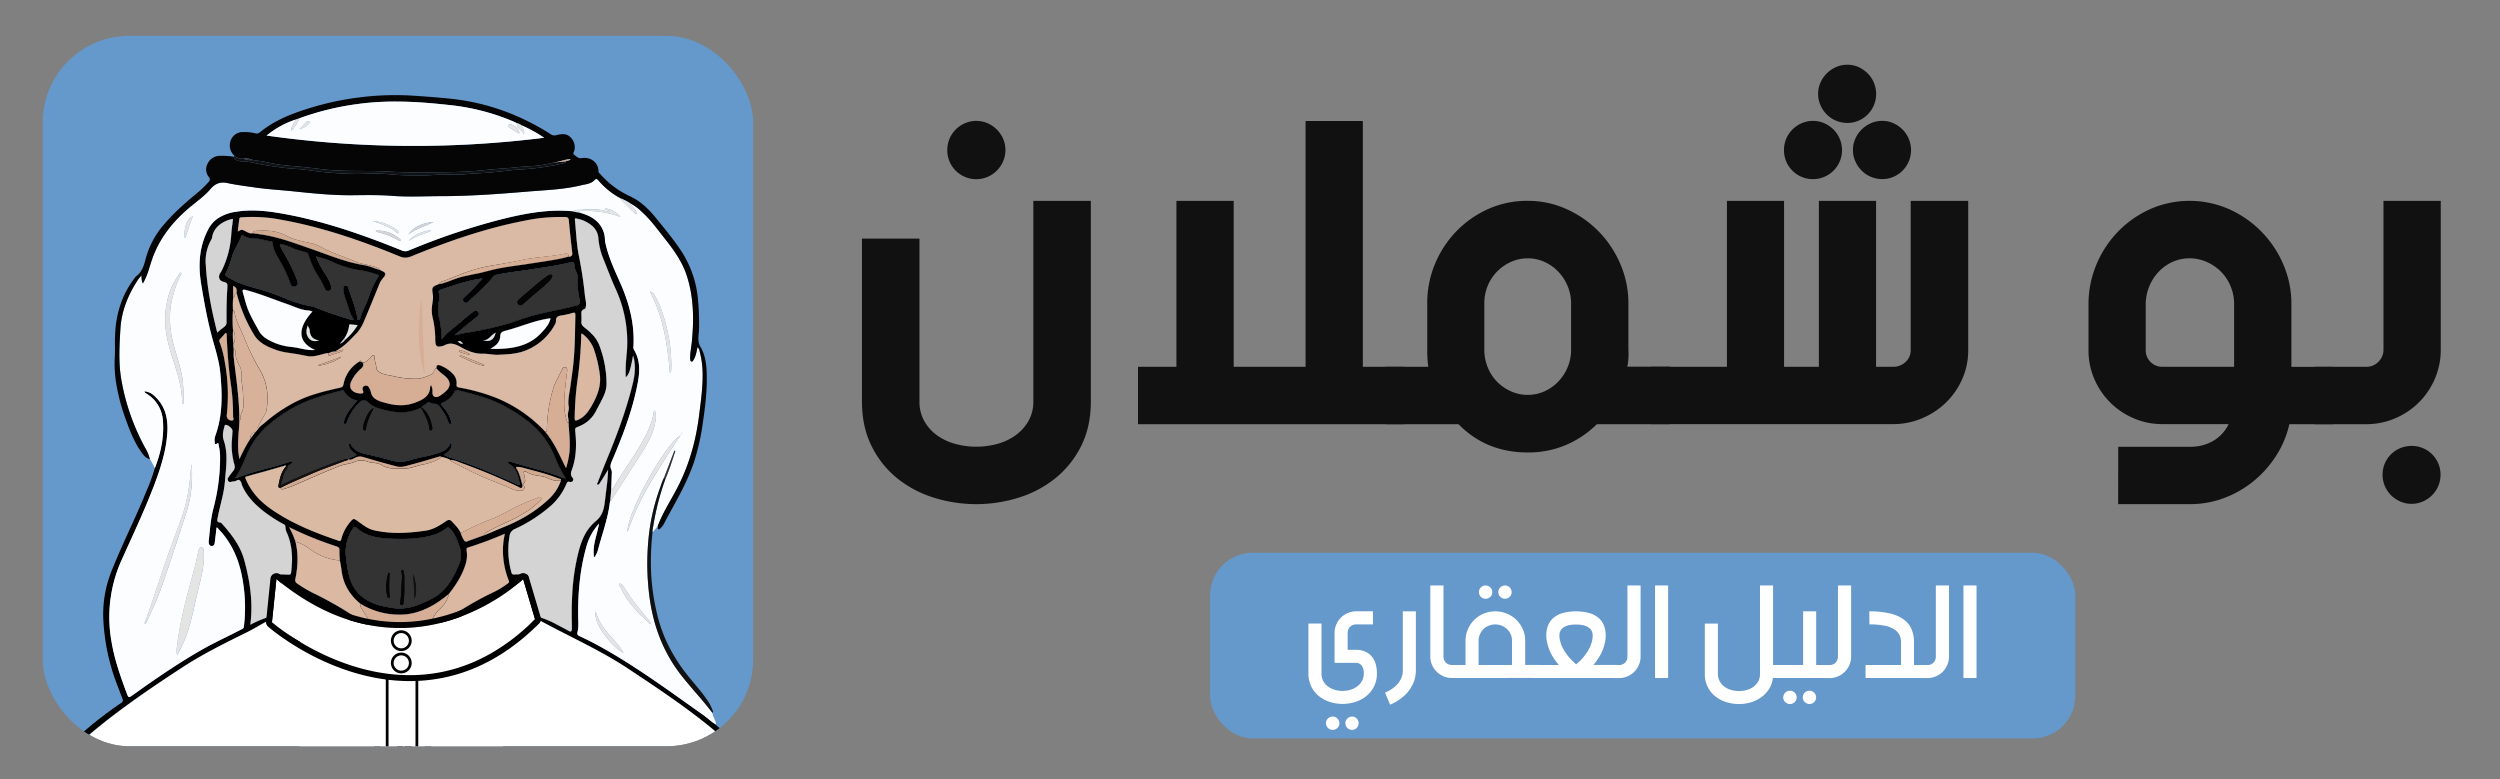 <svg id="Layer_2" data-name="Layer 2" xmlns="http://www.w3.org/2000/svg" xmlns:xlink="http://www.w3.org/1999/xlink" viewBox="0 0 1443.96 450"><rect x="0" y="0" width="1443.96" height="450" fill="#808080" stroke="none"/><defs><style>.cls-1{fill:#6598cb;}.cls-2{fill:#111;}.cls-3{clip-path:url(#clip-path);}.cls-4{fill:#050505;}.cls-5{fill:#fcfdff;}.cls-6{fill:#fff;}.cls-7{fill:#dbbaa5;}.cls-8{fill:#333;}.cls-9{fill:#d5d4d4;}.cls-10{fill:#dbbaa4;}.cls-11{fill:#dab8a2;}.cls-12{fill:#d6ae96;}.cls-13{fill:#d7b199;}.cls-14{fill:#d0a991;}.cls-15{fill:#e4e4e3;}.cls-16{fill:#640a34;}</style><clipPath id="clip-path"><rect class="cls-1" x="24.66" y="20.71" width="410.33" height="410.33" rx="50"/></clipPath></defs><title>Artboard 1 copy 6</title><path class="cls-2" d="M630.05,116V231.85q0,14.79-5.71,26a55.9,55.9,0,0,1-15,18.55,64,64,0,0,1-21.15,11.09,81.81,81.81,0,0,1-48.65,0,64.06,64.06,0,0,1-21.14-11.09A55.13,55.13,0,0,1,503.5,257.8q-5.64-11.16-5.65-26v-94h33.22v94a22.68,22.68,0,0,0,2.79,11.42,25.48,25.48,0,0,0,7.39,8.24,32.72,32.72,0,0,0,10.51,4.93,46.22,46.22,0,0,0,24.26,0,32.82,32.82,0,0,0,10.51-4.93,26.28,26.28,0,0,0,7.46-8.24,22.41,22.41,0,0,0,2.85-11.42V116Zm-82.9-29.32A16.67,16.67,0,0,1,552,74.81a17.55,17.55,0,0,1,5.32-3.63,16.45,16.45,0,0,1,13.1,0,17.36,17.36,0,0,1,8.95,8.95,16.45,16.45,0,0,1,0,13.1,17.55,17.55,0,0,1-3.63,5.32,16.73,16.73,0,0,1-28.61-11.87Z"/><path class="cls-2" d="M712.56,116v95.87h41.52v-142h33.08V211.87h24V245H657.29V211.87h22.19V116Z"/><path class="cls-2" d="M800.26,211.87H825a48.19,48.19,0,0,1-.52-4.93c-.09-1.64-.13-3.32-.13-5.06V175.29a58.43,58.43,0,0,1,4.54-23,60.32,60.32,0,0,1,12.46-18.88,59,59,0,0,1,18.42-12.78A55,55,0,0,1,882.38,116,53.51,53.51,0,0,1,905,120.87a60.73,60.73,0,0,1,18.56,13A61.36,61.36,0,0,1,936,152.78a57,57,0,0,1,4.54,22.51V202a47.19,47.19,0,0,1,0,5,30.49,30.49,0,0,1-.65,4.8H964.5V245H922.34a57.41,57.41,0,0,1-18,12.06,55.62,55.62,0,0,1-21.93,4.28q-24,0-40-16.34H800.26Zm82.12-62.66a23.19,23.19,0,0,0-9.73,2.08,26.33,26.33,0,0,0-8,5.58,25.4,25.4,0,0,0-5.38,8.24,26.44,26.44,0,0,0-1.95,10.18v26.59a26.91,26.91,0,0,0,1.95,10.25,25.29,25.29,0,0,0,5.38,8.31,26.48,26.48,0,0,0,8,5.57,23.8,23.8,0,0,0,19.46,0,25.35,25.35,0,0,0,8-5.7,27,27,0,0,0,5.38-8.31,25.63,25.63,0,0,0,1.95-10V175.29a25.76,25.76,0,0,0-1.95-9.92,26.82,26.82,0,0,0-5.38-8.37,25.38,25.38,0,0,0-8-5.71A23.19,23.19,0,0,0,882.38,149.21Z"/><path class="cls-2" d="M1083.59,116v95.87h9.73a10.24,10.24,0,0,0,7.27-2.78,9,9,0,0,0,3-6.82V116h33.22v86.27a40.67,40.67,0,0,1-3.44,16.61,43.21,43.21,0,0,1-9.34,13.56,44.51,44.51,0,0,1-13.82,9.14,42.57,42.57,0,0,1-16.87,3.38H953.6V211.87h43.85V116h33v95.87h20.11V116ZM1030.4,86.68a16.67,16.67,0,0,1,4.87-11.87,17.68,17.68,0,0,1,5.32-3.63,16.45,16.45,0,0,1,13.1,0,17.68,17.68,0,0,1,5.32,3.63,16.93,16.93,0,0,1,3.57,5.32,16.72,16.72,0,0,1-8.89,22,16.72,16.72,0,0,1-22-8.89A16.61,16.61,0,0,1,1030.4,86.68Zm19.72-32.43a15.82,15.82,0,0,1,1.37-6.55,17.32,17.32,0,0,1,3.63-5.32,17.68,17.68,0,0,1,5.32-3.63,15.81,15.81,0,0,1,6.55-1.36,15.36,15.36,0,0,1,6.48,1.36,17.91,17.91,0,0,1,5.26,3.63,16.81,16.81,0,0,1,3.57,5.32,16.8,16.8,0,0,1-8.83,22A16.13,16.13,0,0,1,1067,71a16.67,16.67,0,0,1-11.87-4.87,17.2,17.2,0,0,1-3.63-5.32A15.82,15.82,0,0,1,1050.12,54.25Zm20.11,32.43a15.85,15.85,0,0,1,1.37-6.55,17.36,17.36,0,0,1,9-8.95,15.81,15.81,0,0,1,6.55-1.36,15.47,15.47,0,0,1,6.49,1.36,18,18,0,0,1,5.25,3.63,16.93,16.93,0,0,1,3.57,5.32,16.81,16.81,0,0,1-8.82,22,16.08,16.08,0,0,1-6.49,1.3,16.67,16.67,0,0,1-11.87-4.87,17.2,17.2,0,0,1-3.63-5.32A15.82,15.82,0,0,1,1070.23,86.68Z"/><path class="cls-2" d="M1223.45,258.06H1265a26,26,0,0,0,13.23-3.37,22.24,22.24,0,0,0,9-9.73h-38.27a41.27,41.27,0,0,1-16.6-3.38,42.84,42.84,0,0,1-22.71-22.7,41.28,41.28,0,0,1-3.37-16.61v-26.2a59.36,59.36,0,0,1,4.61-23.35,60.65,60.65,0,0,1,12.58-19.07A59.74,59.74,0,0,1,1242,120.74a56.5,56.5,0,0,1,45.6.13,61,61,0,0,1,31.26,32,56.82,56.82,0,0,1,4.61,22.57v36.45h24V245H1322.3a56.88,56.88,0,0,1-7.59,18.16,61.94,61.94,0,0,1-13,14.66,60.41,60.41,0,0,1-17,9.79,55.25,55.25,0,0,1-19.78,3.57h-41.51Zm66.94-46.19V175.42a26.3,26.3,0,0,0-2-10,25.46,25.46,0,0,0-5.45-8.37,27,27,0,0,0-8.24-5.71,24.21,24.21,0,0,0-10-2.14,23.86,23.86,0,0,0-9.92,2.08,25.23,25.23,0,0,0-8,5.71,27.29,27.29,0,0,0-5.45,8.56,27.58,27.58,0,0,0-2,10.51v26.2a9.51,9.51,0,0,0,9.6,9.6Z"/><path class="cls-2" d="M1409.74,116v85.88a42.05,42.05,0,0,1-3.37,16.8,43,43,0,0,1-22.9,22.9A41.75,41.75,0,0,1,1366.8,245h-30.23V211.87h30.23a9.49,9.49,0,0,0,6.94-2.91,9.64,9.64,0,0,0,2.92-7.08V116Zm-33.6,158.15a16,16,0,0,1,1.3-6.49,16.78,16.78,0,0,1,3.57-5.26,17,17,0,0,1,18.42-3.56,16.73,16.73,0,0,1,5.32,3.56,17.13,17.13,0,0,1,3.57,5.26,16.17,16.17,0,0,1,1.29,6.49,16.68,16.68,0,0,1-1.29,6.55,16.93,16.93,0,0,1-3.57,5.32,17.8,17.8,0,0,1-5.32,3.63,16.45,16.45,0,0,1-13.1,0A17.55,17.55,0,0,1,1381,286a16.67,16.67,0,0,1-4.87-11.87Z"/><rect class="cls-1" x="24.66" y="20.71" width="410.33" height="410.33" rx="50"/><g class="cls-3"><path class="cls-4" d="M328.56,127.3c-.14-1.62-.82-2-2.24-2a100.81,100.81,0,0,0-23.25,2.09c-22.68,4.37-44.35,11.94-65.66,20.65a7.93,7.93,0,0,1-6.52,0c-22.11-9.07-44.61-16.89-68.22-21.13A87.2,87.2,0,0,0,140,125.45c-.76.06-1.66-.12-1.79,1.1-.24,2.31-.55,4.62-.85,7.07,2.32-1.23,2.3-1.18,4.57-.05,1.24.62,2.48,1.41,4,1.09,2.25.34,4.51.65,6.76,1,9.29,1.58,18.09,4.93,26.93,8,10,3.49,19.86,7.66,30.43,9.38,3.41.55,6.5,2,9.78,2.94l.72.37c2.48,1.18,2.67,2,.92,4a12.44,12.44,0,0,0-2.18,3.36c-2.89,7.07-5.7,14.17-8.73,21.17a24.1,24.1,0,0,1-4.28,7.25c-3.86,4.06-7.66,8.19-12.75,10.81l-.77.07a3.52,3.52,0,0,0-2.08.63l-.74.14c-.39,0-.79.06-1.17.14-3.72.74-7.3,2.38-11.23,1.64-2.23-.42-4.47-.88-6.71-1.24-3.71-.6-7.44-.93-11-2.19-5.3-1.84-10.31-4.1-13.25-9.21a86.86,86.86,0,0,1-9.91-23.87c.26-1.62.21-3.11-2-4V172a53.15,53.15,0,0,0-.09,7.25,72.55,72.55,0,0,0,0,11.7,44.76,44.76,0,0,0,.19,7.68,6.65,6.65,0,0,0,.21,2.84c0,1.73-.11,3.49.08,5.2,1.38,12,3.28,23.87,3.21,36-.1,7.33-1.69,14.66.07,22.54a82.62,82.62,0,0,1,6.41-12c.83-1,1.65-2.11,2.47-3.17l2.23-2.56c.8-1.27,2.11-2,3.2-2.94a89.37,89.37,0,0,1,16.87-11.65c8.43-4.55,17.65-6.74,26.89-8.8,1.31-.29,1.73-.78,2-2.15a19.38,19.38,0,0,1,9.26-13l.83,0,1.08.65c.61,1.5,0,2.58-1.15,3.52a22.16,22.16,0,0,0-5.09,6.46c-2.83,5,.84,7.52,4.47,7.76,1.38.09,2.65.07,1.8-2a1.76,1.76,0,0,1,1.16-2.44,2,2,0,0,1,2.49,1.18,8.61,8.61,0,0,1,1,2.4c.61,3.49,3.32,4.63,6.14,5.66.69.25,1.43.36,2.14.57,5.88,1.75,11.78,2.09,17.58-.19,4.13-1.62,8.15-3.5,8.4-8.88a1.06,1.06,0,0,1,.58-1,8,8,0,0,1,.77,3.84c-.2,2.55,1.39,3.58,3.8,2.47a18,18,0,0,0,3.25-2.36c3.62-2.79,3.76-6.05.39-9.09-1.74-1.56-3.78-2.79-5.18-4.73-.21-2,1.05-2,2.3-1.49a19.7,19.7,0,0,1,7.14,4.78,7.58,7.58,0,0,1,2.18,6.07c-.15,1.36.34,1.62,1.52,1.85A110.91,110.91,0,0,1,286,229.63a79.51,79.51,0,0,1,29,19.86c5.16,6.11,8.25,13.45,11.93,20.92a54.59,54.59,0,0,0,1.62-6.56c1.18-6.57.2-13.1-.14-19.64.17-1.6-.45-3.12-.39-4.74s.8-3,.5-4.55c-.55-2.87,0-5.77.46-8.52.62-3.83,1.09-7.68,1.63-11.52,1.51-10.87,1.51-21.83,1.73-32.78,0-1.56-.53-1.56-1.74-1.23a44.65,44.65,0,0,1-6.09,1.39c-2.08.27-3.51.8-3.34,3.3a4.37,4.37,0,0,1-.7,2.07,32.85,32.85,0,0,1-15.93,14.53c-5.28,2.39-11.08,2.56-16.8,2.85-3,.15-5.9-.72-8.82-.62-4.66.16-8.94-1.6-12.55-3.72s-6.31-3-9.87-1a2.4,2.4,0,0,1-.38.12c-3.83,1.13-4.56.58-4.71-3.35a54.49,54.49,0,0,0-1.33-12.2,19.32,19.32,0,0,1-.55-7.19c.24-2.32.85-4.61.46-7-.64-4-.39-4.33,3.32-5.83,3.89-.56,7.38-2.39,11.09-3.55,5.66-1.76,11.56-2.39,17.25-4,9.21-2.61,18.78-3.23,28.16-4.88,6.21-1.08,12.51-1.63,18.57-3.49,1.66,0,2.35-.69,2.14-2.49C329.77,139.61,329.1,133.46,328.56,127.3Z"/><path class="cls-4" d="M288.17,201.5c9.21-.3,17.85-2.06,24.49-9.27,2.28-2.47,4.56-4.86,5.32-8.39-9.2,1.17-17.37,5-26,7.18-2,.49-3.06,1.2-3.1,3.49a7.12,7.12,0,0,1-3.06,5.24c-.75.6-1.6,1.09-2.6,1.76C285.06,201.51,286.62,201.55,288.17,201.5Z"/><path class="cls-4" d="M332,241.38c0,1.54.29,1.82,1.77,1.18,3.88-1.68,6.09-4.8,8.1-8.33,3.34-5.84,5.61-11.7,4.51-18.73A73.25,73.25,0,0,0,343,201.65a19.37,19.37,0,0,0-7-9.09,3.28,3.28,0,0,0-.31,2,228.72,228.72,0,0,1-2,24.09A167.15,167.15,0,0,0,332,241.38Z"/><path class="cls-4" d="M166.08,175.71c-8-2.77-15.91-6-24.15-8.23-1.41-.37-2.14-.22-1.69,1.34,1.14,3.91,2,7.94,3.7,11.66,1.55,3.41,3.46,6.66,5.23,10a13.13,13.13,0,0,0,4.87,5.24,33.09,33.09,0,0,0,14.2,4.67c4.58.42,9,2.2,13.74,1.77-9.88-4.37-10.5-12.36-1.55-22.16a8.61,8.61,0,0,0-2.06-.64C174,179.19,170.1,177.09,166.08,175.71Z"/><path class="cls-4" d="M264.38,197.21c1,.86,1.7,1.65,3.07,1.29C266.58,197.7,266.08,196.41,264.38,197.21Z"/><path class="cls-4" d="M278.92,196.54c4,1.13,6.32-.1,7.4-4.39C283.36,193.54,282.19,196.87,278.92,196.54Z"/><path class="cls-4" d="M329.48,151.58c-7.71,2-15.63,2.93-23.48,4.21-6.21,1-12.48,1.6-18.64,2.93-.78.17-1.67.13-2.32.95-4.3,5.46-9.57,10-14.6,14.7-.84.79-1.83,1-2.65,0a1.71,1.71,0,0,1,.31-2.51c1.4-1.36,2.87-2.64,4.22-4,2.16-2.24,4.24-4.54,6.33-6.79a6.68,6.68,0,0,0-1.09,0c-8,1.12-15.55,3.91-23.19,6.39-1,.33-1.15,1-.94,1.88a13.45,13.45,0,0,1,0,5c-.42,3.18-.85,6.36.2,9.55.53,1.64.52,3.44.92,5.13.54,2.25.12,4.59.54,7,.88-1,1.58-1.79,2.31-2.57,2.67-2.85,6-4.92,8.9-7.53,2.19-2,4.51-3.81,6.83-5.63.92-.71,2.1-1.25,3,0s.09,2.12-.85,2.88c-1.61,1.3-3.24,2.59-4.85,3.9-2.58,2.11-5.14,4.23-7.71,6.35l.22.3c2.27-.5,4.52-1.15,6.82-1.49A190.82,190.82,0,0,0,290,187.91c6.24-1.61,12.19-4.13,18.41-5.78,8.08-2.15,16.37-3.41,24.46-5.61,2.08-.56,2.2-1.65,1.88-3.2a52.31,52.31,0,0,1-1.19-12.78,6.83,6.83,0,0,0-.79-3.5,9.51,9.51,0,0,1-1.1-4C331.58,151.28,330.89,151.21,329.48,151.58Z"/><path class="cls-4" d="M215.13,403.2c-3.14-1-5.6-3.12-8.08-5.21-8.68-7.3-16.75-15.32-26.56-21.26-8.35-5.07-15.32-12-23.29-17.66a2.26,2.26,0,0,0-2.79-.32c-3.9,2-7.58,4.37-11.47,6.28-12.78,6.31-25.56,12.6-37.51,20.38-16.89,11-33.56,22.34-49.23,35.07-3.8,3.09-7.46,6.38-11.16,9.6-.48.41-1.43.83-.16,1.57,8.7,5.1,16.15,11.83,23.79,18.3a4.18,4.18,0,0,0,2.94.94q35.52,0,71,0h71.43c1,0,2.08.44,2.08-1.44-.07-14.86,0-29.73,0-44.59C216.16,404,216.06,403.5,215.13,403.2Z"/><path class="cls-4" d="M125.84,298.72c-.26,1.36-1,2.93,1.46,3.07.33,0,.69.42,1,.71,5.58,6.26,10.63,12.83,12.88,21.14,3.26,12,5.11,24.19,3.46,37.17a61.06,61.06,0,0,1,9.32-4.08c.53-.17.58-.57.65-1.09,1-7.06,3.54-13.78,5.09-20.73.72-3.26,1.17-3.33,4.61-3.17.87,0,1.75,0,2.62.07s1.17-.37,1.27-1.17c1-7.64.83-15.16-2.17-22.42a9,9,0,0,1-1.07-3.64,1.9,1.9,0,0,0-1.26-2,80.87,80.87,0,0,1-11.81-7.7c-5.07-4-9.45-8.59-12-14.65-.42-1-.63-2.26-1.37-2.87s-1.94.48-3,.6a6.62,6.62,0,0,0-1.57.18c-.78.3-1.47.38-2-.33a1.86,1.86,0,0,1,.11-2.27c.84-1.21,1.73-2.4,2.66-3.54a3.84,3.84,0,0,0,.7-3.91,39.43,39.43,0,0,1-1.39-14c.11-1.75.24-3.49.33-5.24.07-1.42-2.72-3.77-4.08-3.49-.44.09-.42.45-.51.75-.73,2.7-1.44,5.22-.45,8.19,2.62,7.81,1.27,15.85.66,23.81C129.4,285.18,127.13,291.85,125.84,298.72Z"/><path class="cls-4" d="M355.68,166.88c-2.52-5.49-4.61-11.18-6.87-16.79a41,41,0,0,1-3.14-12.66,10.25,10.25,0,0,0-3.53-7,19.09,19.09,0,0,0-9-4.24c-1.09-.24-1.09.24-1,1,.69,6.62.9,13.33,2.16,19.85a235.46,235.46,0,0,1,3.61,23.6c.17,1.87.8,3.69.61,5.6-.08.9-.21,2-1,2.27-2,.67-1.64,2.17-1.63,3.62a30.18,30.18,0,0,1,0,3.43c-.2,1.61.51,2.54,1.73,3.51,3.49,2.78,6.85,5.8,8.5,10.06a62.93,62.93,0,0,1,4.27,22.26,16.62,16.62,0,0,1-1.48,6.85c-1.4,3.21-3.1,6.25-4.74,9.34a18.27,18.27,0,0,1-8.81,8.24c-3.63,1.66-3.21.74-2.87,4.85.58,6.91.35,13.71-2,20.31-.6,1.66-1.18,3.12.22,4.84a1.47,1.47,0,0,1-1.41,2.48c-1.45-.42-1.73.3-2.14,1.3a35.15,35.15,0,0,1-9.9,13.3,86,86,0,0,1-19.86,12.61,4.9,4.9,0,0,0-3,3.87,47.51,47.51,0,0,0,1.12,21.37,1.21,1.21,0,0,0,1.42,1c2-.07,4-.09,6.05-.1,1.06,0,2.07.13,2.28,1.45,1.15,7.46,4,14.52,5.24,21.94.16.9.57,1.18,1.37,1.42a57.33,57.33,0,0,1,10.51,4.59c2,1.1,4.09,2,6,3.22,1.47.88,1.85.24,2-1.08,0-.61,0-1.21,0-1.82-.3-12.39,0-24.76,2.53-36.95,1.8-8.75,4-17.51,11.31-23.51,3.81-3.13,4.7-7,5.2-11.41.08-.67.19-1.33.26-2,.63-5.39,1.48-10.76,1.6-16.22-1.61,2.64-3.15,5.23-4.83,7.74-.31.46-.68,1-1.26.61s0-.83.19-1.21c1.68-4.32,3.34-8.64,5.11-12.93,6-14.6,11.59-29.37,15.25-44.78,1.19-5,1.7-10.19,0-15.5-1.49,8.4-2.36,11-4.17,12.49a84.39,84.39,0,0,1,.35-11.92A73.31,73.31,0,0,0,355.68,166.88Z"/><path class="cls-4" d="M168.45,267.66c-.78.51-1.53,1.07-2.3,1.61l-.82,0c-.47-.81-1.07-.23-1.56-.1-3.85,1.08-7.68,2.21-11.52,3.29-3,.85-6.05,1.58-9,2.54-.48.15-2,0-1.4,1.45,3,7.31,8.08,12.9,14.47,17.4,12,8.46,25.48,13.76,39.25,18.45,1,.34,1.33,0,1.54-.89a24.47,24.47,0,0,1,5-9.74c1.94-2.38,2.13-2.44,4.63-.61,2.93,2.15,5.79,4.41,9.45,5.24,9.87,2.23,19.77,1.6,29.66.17,4.44-.64,8.15-3,11.77-5.48,1.11-.76,2.25-1,3.27.06,1.89,2.06,4,4,5.16,6.62A14.59,14.59,0,0,0,268,312a1.33,1.33,0,0,0,1.82.66c3.34-1.23,6.68-2.41,10-3.61,3.64-1.53,7.26-3.12,10.9-4.6,9.61-3.87,18.43-8.93,26-16a25.73,25.73,0,0,0,7.19-10.75c.52-1.33-.73-1.11-1.27-1.33-6.81-2.76-14-4.37-21-6.34a15.2,15.2,0,0,0-2.79-.34c-.63-.05-.95.26-.56.85,2,3,2.58,6.59,3.59,10-.31,2.24-1.62,1-2.48.61a341.78,341.78,0,0,0-31.75-13.32c-2.44-.87-4.77-2.2-7.48-2.18a15,15,0,0,0-5.12-1.73c-.44-.52-.94-.32-1.47-.16-5.47,1.59-10.92,3.27-16.43,4.7-2.6.68-5.14,1.66-8,.93-6.63-1.69-13.19-3.59-19.75-5.53a5.45,5.45,0,0,0-3.24.14c-1.64.48-3,2.06-5,1.33,1.17-1.61,3.44-1.34,4.88-2.79a18.88,18.88,0,0,1-1.83-1.34c-1.14-1-2.29-2.1-2.52-3.74-.07-.49-.25-1.2.41-1.41.86-.26.63.59.85,1a6.8,6.8,0,0,0,.93,1.29,12.65,12.65,0,0,0,6.65,3.54c5,1.26,10.08,2.28,15,3.78a19.9,19.9,0,0,0,12.58-.31c.7-.24,1.42-.41,2.13-.59,4.68-1.15,9.47-1.87,14-3.58,2.25-.84,4.28-1.94,5.48-4.15.23-.41,0-1.26.86-1,.64.21.41.91.4,1.42a3.64,3.64,0,0,1-.78,1.83c-.86,1.4-2.25,2.23-3.73,3.37a36.47,36.47,0,0,0,3.83,1.63,243.48,243.48,0,0,1,26.35,9.92c4.15,1.76,8.21,3.69,12.32,5.52.6.26,1.79.87,1.41-.49-1.15-4.14-1.7-8.68-6-11.19-.47-.28-1.25-.7-.86-1.37s1.09-.3,1.66-.11c9,3,18.43,4.82,27.37,8.17,1.37.52,2.65,1.35,4.19,1.35l.19.17-.17-.19a58.57,58.57,0,0,1-5.57-10.64,50.78,50.78,0,0,0-9.13-15.53c-6-6.65-13.29-11.51-21.07-15.65-8.29-4.42-17.4-6.59-26.43-9-1.05-.28-1.53.23-2,1.1a13,13,0,0,1-5.86,5.62c-2.18,1-2.18,1.26-.53,3.12a19.82,19.82,0,0,1,4.44,7.81c.2.69.73,1.55-.31,1.85-.75.22-1.13-.55-1.34-1.22a24,24,0,0,0-3.51-6.76c-1.23-1.75-2.19-3.92-5-3.64a4.74,4.74,0,0,1-2-.76c-.46-.2-.89-.41-1.29,0-1.05,1.14-2.7,1.55-3.57,2.91a.45.45,0,0,0-.26.23,3.47,3.47,0,0,0-.79.17c-8.11,3.77-16.22,2.46-24.28-.13a14,14,0,0,1-5.51-3.24c-1.67-1.63-3.28-1.75-5-.09a30.75,30.75,0,0,0-4.05,5,28.13,28.13,0,0,0-3.26,6.45c-.22.63-.57,1.37-1.41,1.06s-.47-1-.28-1.57a20.29,20.29,0,0,1,2.2-5,58.63,58.63,0,0,1,5.64-6.94,10.71,10.71,0,0,1-7.9-5.56c-.35-.65-.91-.31-1.43-.18-10.48,2.65-20.83,5.56-30.2,11.27-8.36,5.09-15.89,11-21.13,19.39-3.92,6.31-5.69,13.74-10,19.85l-.17.19.19-.17a13.71,13.71,0,0,0,1.94-.46c9.76-3.91,20.17-5.64,30.06-9.11.33-.11.7-.2.91.12S168.85,267.39,168.45,267.66Z"/><path class="cls-4" d="M171.61,337a72.54,72.54,0,0,0,10.23,6,203,203,0,0,1,24.4,14.06c2.74,1.88,5.75,3.37,8.64,5a130.22,130.22,0,0,0,14.22,8.3,7.28,7.28,0,0,0,7,0,95.21,95.21,0,0,0,10.09-5.81c2.58-1.51,5.17-3,7.72-4.55,10-6.1,19.69-12.6,30.31-17.57a52.89,52.89,0,0,0,9-5.34c.65-.48,1-.83.66-1.78A47.19,47.19,0,0,1,290.52,316a43.2,43.2,0,0,1,1.07-7.73,224.52,224.52,0,0,1-21.2,7.93c-1,.31-1,1-.87,1.71a18,18,0,0,1-.32,7c-1.87,6.81-5.57,12.6-9.9,18.06-.5.43-1,.88-1.52,1.29-8.28,6.65-17.48,11.18-28.31,10.76a42.9,42.9,0,0,1-21.35-6.36c-5.94-4.93-9.74-11.07-10.77-18.82-.27-2.05-.68-4.08-1-6.12a49.39,49.39,0,0,1-.27-5.82c.1-1.48-.46-1.93-1.73-2.34a200,200,0,0,1-22.31-8.7c-1.49-.69-3-1.4-5-2.37a47.59,47.59,0,0,1,3.67,8.38c1.76,7.19,1.38,14.38-.06,21.55A2.21,2.21,0,0,0,171.61,337Z"/><path class="cls-4" d="M260,305.33c-.86-.81-1.26-.9-2.1-.24a25.46,25.46,0,0,1-10,4.56c-7.2,1.68-14.51,1.77-21.81,1.5s-14.36-1.17-20.1-6.3a1.17,1.17,0,0,0-2,.26,24.37,24.37,0,0,0-4.26,15,89.45,89.45,0,0,0,1.52,10.52c1.34,7,4.8,12.5,11,16.08,5.7,3.31,12.13,4,18.22,4.93,3.7-.41,7.08-.69,10.31-2,5.22-2.14,10.54-4.13,14.69-8.14,4.44-4.26,7.25-9.61,9.58-15.22a14.58,14.58,0,0,0,.32-11C264,311.87,262.86,308.09,260,305.33Z"/><path class="cls-4" d="M255.89,394.92c6.92-6,13.35-12.65,21.06-17.51,10.12-6.37,19-14.35,28.67-21.21.54-.38,1.15-.76,1-1.6,0-.27-.08-.53-.14-.79-1.46-5.66-2.93-11.31-4.35-17-.24-1-.65-1-1.39-.58s-1.33.65-1.94,1.05c-3.15,2.05-6.17,4.3-9.42,6.22-6.32,3.71-13.26,6.29-19.35,10.36-6.94,4.63-14.1,8.87-21.23,13.18-4.31,2.59-8.5,5.43-13.25,7.2-1,.35-.6.8-.29,1.34,4.36,7.5,7.89,15.42,11.79,23.15.61,1.21,1.18,1.39,2.31.83A31.57,31.57,0,0,0,255.89,394.92Z"/><path class="cls-4" d="M230,374.86c-.14-1.06-1.91-.82-2.82-1.47-.44-.31-1-.5-1.42-.78q-10.5-6.19-21-12.4c-5.33-3.13-10.13-7.09-15.76-9.75a130.44,130.44,0,0,1-22-12.63c-.76-.55-1.6-1-2.4-1.49-1.06-.67-1.55-.53-1.85.84-.8,3.6-1.78,7.17-2.69,10.75q-.83,3.22-1.63,6.45c-.32,1.06.51,1.46,1.13,1.94,1.55,1.19,3.11,2.35,4.68,3.5,6.08,4.44,11.57,9.65,17.93,13.73,3.46,2.21,7.17,4.06,10.18,6.88,5.69,5.35,12.07,9.89,17.7,15.31a23.21,23.21,0,0,0,5.1,3.59c1.42.77,2.2.78,3-.95,3.31-6.91,6.81-13.72,10.26-20.56C229,376.8,230.11,375.76,230,374.86Z"/><path class="cls-4" d="M177.67,187.94c-.91,3-1.06,5.44.84,7.58,1.62,1.82,3.72,1.69,5.92,1.11-3.61-.46-5.47-2.34-5.6-6C178.81,189.86,178.19,189.1,177.67,187.94Z"/><path class="cls-4" d="M421,429.36c-17.95-16.4-38.16-29.73-58.31-43.13-16.48-11-34.7-18.82-52-28.38a1.26,1.26,0,0,0-1.62.16c-1.83,1.46-3.72,2.86-5.59,4.29-8.07,6.14-15.64,13-24.54,18a18.6,18.6,0,0,0-3.72,2.76c-5.64,5.3-12,9.81-17.56,15.15a20.29,20.29,0,0,1-6.8,4.61,2.42,2.42,0,0,0-1.87,2.74q.11,21.59,0,43.17c0,1.94.62,2.22,2.33,2.21q35.61-.07,71.22,0c23.61,0,47.21,0,70.81,0a6.7,6.7,0,0,0,4.68-1.75c7.27-6.17,14.4-12.56,22.69-17.39C422.25,430.91,422.27,430.51,421,429.36Z"/><path class="cls-4" d="M242,396.3c-3.37-5.87-6.15-12.07-9.4-18.55-.61,1-1,1.65-1.35,2.31-3.72,7.37-7.42,14.76-11.16,22.12a4.9,4.9,0,0,0-.41,2.34c0,14.79,0,29.59,0,44.38,0,1.48.24,2.05,1.91,2q11-.15,22,0c1.63,0,1.82-.52,1.81-1.92-.05-12.44-.2-24.89,0-37.32C245.56,406.18,244.81,401.18,242,396.3Z"/><path class="cls-4" d="M129.79,208.83A103.92,103.92,0,0,1,130.94,240a2.81,2.81,0,0,0,2.95,2.92c1.62-.1.69-1.61.7-2.37a119.05,119.05,0,0,0-1.11-17.5,256.17,256.17,0,0,1-2.55-30.3l-.67-.41c-1.06,1.19-2.1,2.42-3.2,3.58a1.48,1.48,0,0,0-.17,1.83A56.25,56.25,0,0,1,129.79,208.83Z"/><path class="cls-4" d="M206.56,187.77c-1.49-.14-2.75-.25-4-.4-.58-.07-.87.12-.92.72a16.61,16.61,0,0,1-2.9,7.54l-2.44,2.9a5.8,5.8,0,0,0,3-2.29A32.13,32.13,0,0,0,206.56,187.77Z"/><path class="cls-4" d="M131.09,156.42c-1.3,2.7-1.12,2.52,1.41,4,6.09,3.66,12.93,5.25,19.6,7.18,4.34,1.26,8.46,2.94,12.63,4.58a76.45,76.45,0,0,0,12.17,4,29.11,29.11,0,0,1,4.88,1.16c6.49,2.58,13.11,4.78,19.78,6.82a5.32,5.32,0,0,0,2.95.4c-2.59-3.64-3.3-7.82-4.75-11.71a18.79,18.79,0,0,1-1.38-6.25c0-.9.28-1.66,1.2-1.86s1.37.47,1.61,1.2c1.89,5.86,4.35,11.56,5.28,17.71.07.45,0,1,.63,1.06s.83-.38,1-.86c1-3.93,3.19-7.37,4.53-11.18a61.22,61.22,0,0,1,5.88-13c.47-.74.42-.92-.44-1.18a64.29,64.29,0,0,0-9.13-2.42,53.25,53.25,0,0,1-15.42-4.34,50.26,50.26,0,0,0-10.8-3.69,43.73,43.73,0,0,0,3.23,6.68c1.78,3.29,4.28,6.19,5.33,9.89.38,1.32.43,2.52-.95,3.08s-2.08-.45-2.64-1.56c-1-2-1.93-4.13-3.16-6.07a49.14,49.14,0,0,1-6.24-13.25c-.25-.9-.82-1.12-1.53-1.37-2.41-.82-5-1.16-7.29-2.29A31.38,31.38,0,0,0,163,141c-.39-.09-.85-.21-1.14.15s0,.74.17,1.1c.59,1.12,1.12,2.28,1.75,3.39a103.85,103.85,0,0,1,7.89,16c.55,1.53.83,3-1,3.7s-2.45-.76-3-2.19a80.43,80.43,0,0,0-6-12.72c-1.82-3.19-4-6.27-4-10.16a1,1,0,0,0-1.06-1c-2.56-.11-4.93-1.16-7.51-1.38-2.88-.24-6-.06-8.5-1.95-.33-.24-.79-.4-1,.16-1.44,3.92-3.92,7.39-5.18,11.33A67.47,67.47,0,0,1,131.09,156.42Z"/><path class="cls-4" d="M122.49,137.34a2.31,2.31,0,0,1-.38.92,25,25,0,0,0-3.28,14.54c.75,13.27,3.31,26.24,6.64,39.31a47,47,0,0,1,3.82-3.2,3.36,3.36,0,0,0,1.52-3.21c-.07-6.66.05-13.32.49-20,.11-1.66-.11-2.49-2-2.88-2.82-.58-3.59-3-2-5.38a12.1,12.1,0,0,0,1.08-1.93,54.84,54.84,0,0,0,5.1-19.31c.18-3.27.69-6.51,1.06-9.81C129.07,127.29,123.09,131.18,122.49,137.34Z"/><path d="M565.11-91.66q-337.84.06-675.7,0c-1.52,0-1.86.34-1.86,1.85q.06,179.63,0,359.25t0,359.24c0,1.52.34,1.86,1.86,1.86q337.85-.06,675.7,0c1.52,0,1.86-.35,1.86-1.86q-.06-359.25,0-718.49C567-91.32,566.62-91.66,565.11-91.66Zm-349,541.09c0,1.88-1.1,1.44-2.08,1.44H142.64q-35.52,0-71,0a4.18,4.18,0,0,1-2.94-.94c-7.64-6.47-15.09-13.2-23.79-18.3-1.27-.74-.32-1.16.16-1.57,3.7-3.22,7.36-6.51,11.16-9.6,15.67-12.73,32.34-24.06,49.23-35.07,11.95-7.78,24.73-14.07,37.51-20.38,3.89-1.91,7.57-4.31,11.47-6.28a2.26,2.26,0,0,1,2.79.32c8,5.62,14.94,12.59,23.29,17.66,9.81,5.94,17.88,14,26.56,21.26,2.48,2.09,4.94,4.19,8.08,5.21.93.3,1,.81,1,1.64C216.13,419.7,216.08,434.57,216.15,449.43ZM129.29,254.36c-1-3-.28-5.49.45-8.19.09-.3.07-.66.51-.75,1.36-.28,4.15,2.07,4.08,3.49-.09,1.75-.22,3.49-.33,5.24a39.43,39.43,0,0,0,1.39,14,3.84,3.84,0,0,1-.7,3.91c-.93,1.14-1.82,2.33-2.66,3.54a1.86,1.86,0,0,0-.11,2.27c.52.71,1.21.63,2,.33a6.62,6.62,0,0,1,1.57-.18c1-.12,2.08-1.35,3-.6s1,1.88,1.37,2.87c2.57,6.06,7,10.64,12,14.65a80.87,80.87,0,0,0,11.81,7.7,1.9,1.9,0,0,1,1.26,2,9,9,0,0,0,1.07,3.64c3,7.26,3.16,14.78,2.17,22.42-.1.8-.4,1.23-1.27,1.17s-1.75,0-2.62-.07c-3.44-.16-3.89-.09-4.61,3.17-1.55,6.95-4.05,13.67-5.09,20.73-.07.52-.12.92-.65,1.09a61.06,61.06,0,0,0-9.32,4.08c1.65-13-.2-25.13-3.46-37.17-2.25-8.31-7.3-14.88-12.88-21.14-.26-.29-.62-.69-1-.71-2.42-.14-1.72-1.71-1.46-3.07,1.29-6.87,3.56-13.54,4.11-20.55C130.56,270.21,131.91,262.17,129.29,254.36Zm232.24-36.61c1.81-1.47,2.68-4.09,4.17-12.49,1.68,5.31,1.17,10.45,0,15.5-3.66,15.41-9.21,30.18-15.25,44.78-1.77,4.29-3.43,8.61-5.11,12.93-.15.38-.78.83-.19,1.21s.95-.15,1.26-.61c1.68-2.51,3.22-5.1,4.83-7.74-.12,5.46-1,10.83-1.6,16.22-.07.67-.18,1.33-.26,2-.5,4.36-1.39,8.28-5.2,11.41-7.28,6-9.51,14.76-11.31,23.51-2.52,12.19-2.83,24.56-2.53,36.95,0,.61,0,1.21,0,1.82-.1,1.32-.48,2-2,1.08-2-1.17-4-2.12-6-3.22a57.33,57.33,0,0,0-10.51-4.59c-.8-.24-1.21-.52-1.37-1.42-1.27-7.42-4.09-14.48-5.24-21.94-.21-1.32-1.22-1.45-2.28-1.45-2,0-4,0-6.05.1a1.21,1.21,0,0,1-1.42-1,47.51,47.51,0,0,1-1.12-21.37,4.9,4.9,0,0,1,3-3.87,86,86,0,0,0,19.86-12.61,35.15,35.15,0,0,0,9.9-13.3c.41-1,.69-1.72,2.14-1.3a1.47,1.47,0,0,0,1.41-2.48c-1.4-1.72-.82-3.18-.22-4.84,2.35-6.6,2.58-13.4,2-20.31-.34-4.11-.76-3.19,2.87-4.85a18.27,18.27,0,0,0,8.81-8.24c1.64-3.09,3.34-6.13,4.74-9.34a16.62,16.62,0,0,0,1.48-6.85,62.93,62.93,0,0,0-4.27-22.26c-1.65-4.26-5-7.28-8.5-10.06-1.22-1-1.93-1.9-1.73-3.51a30.18,30.18,0,0,0,0-3.43c0-1.45-.36-2.95,1.63-3.62.83-.28,1-1.37,1-2.27.19-1.91-.44-3.73-.61-5.6a235.46,235.46,0,0,0-3.61-23.6c-1.26-6.52-1.47-13.23-2.16-19.85-.09-.81-.09-1.29,1-1a19.09,19.09,0,0,1,9,4.24,10.25,10.25,0,0,1,3.53,7,41,41,0,0,0,3.14,12.66c2.26,5.61,4.35,11.3,6.87,16.79a73.31,73.31,0,0,1,6.2,39A84.39,84.39,0,0,0,361.53,217.75ZM170.67,312.88A47.59,47.59,0,0,0,167,304.5c2.05,1,3.53,1.68,5,2.37a200,200,0,0,0,22.31,8.7c1.27.41,1.83.86,1.73,2.34a49.39,49.39,0,0,0,.27,5.82c.34,2,.75,4.07,1,6.12,1,7.75,4.83,13.89,10.77,18.82A42.9,42.9,0,0,0,229.47,355c10.83.42,20-4.11,28.31-10.76.52-.41,1-.86,1.52-1.29,4.33-5.46,8-11.25,9.9-18.06a18,18,0,0,0,.32-7c-.09-.76-.12-1.4.87-1.71a224.52,224.52,0,0,0,21.2-7.93,43.2,43.2,0,0,0-1.07,7.73,47.19,47.19,0,0,0,3.33,19.31c.38.95,0,1.3-.66,1.78a52.89,52.89,0,0,1-9,5.34c-10.62,5-20.35,11.47-30.31,17.57-2.55,1.56-5.14,3-7.72,4.55a95.21,95.21,0,0,1-10.09,5.81,7.28,7.28,0,0,1-7,0,130.22,130.22,0,0,1-14.22-8.3c-2.89-1.67-5.9-3.16-8.64-5A203,203,0,0,0,181.84,343a72.54,72.54,0,0,1-10.23-6,2.21,2.21,0,0,1-1-2.55C172.05,327.26,172.43,320.07,170.67,312.88Zm-1.92-46.22c-.21-.32-.58-.23-.91-.12-9.89,3.47-20.3,5.2-30.06,9.11a13.71,13.71,0,0,1-1.94.46l-.19.17.17-.19c4.35-6.11,6.12-13.54,10-19.85,5.24-8.4,12.77-14.3,21.13-19.39,9.37-5.71,19.72-8.62,30.2-11.27.52-.13,1.08-.47,1.43.18a10.71,10.71,0,0,0,7.9,5.56,58.63,58.63,0,0,0-5.64,6.94,20.29,20.29,0,0,0-2.2,5c-.19.61-.46,1.29.28,1.57s1.19-.43,1.41-1.06a28.13,28.13,0,0,1,3.26-6.45,30.75,30.75,0,0,1,4.05-5c1.71-1.66,3.32-1.54,5,.09a14,14,0,0,0,5.51,3.24c8.06,2.59,16.17,3.9,24.28.13a3.47,3.47,0,0,1,.79-.17.45.45,0,0,1,.26-.23c.87-1.36,2.52-1.77,3.57-2.91.4-.43.83-.22,1.29,0a4.74,4.74,0,0,0,2,.76c2.82-.28,3.78,1.89,5,3.64a24,24,0,0,1,3.51,6.76c.21.67.59,1.44,1.34,1.22,1-.3.51-1.16.31-1.85a19.82,19.82,0,0,0-4.44-7.81c-1.65-1.86-1.65-2.1.53-3.12a13,13,0,0,0,5.86-5.62c.5-.87,1-1.38,2-1.1,9,2.37,18.14,4.54,26.43,9,7.78,4.14,15.11,9,21.07,15.65a50.78,50.78,0,0,1,9.13,15.53,58.57,58.57,0,0,0,5.57,10.64l.17.19-.19-.17c-1.54,0-2.82-.83-4.19-1.35-8.94-3.35-18.33-5.17-27.37-8.17-.57-.19-1.32-.49-1.66.11s.39,1.09.86,1.37c4.27,2.51,4.82,7.05,6,11.19.38,1.36-.81.75-1.41.49-4.11-1.83-8.17-3.76-12.32-5.52a243.48,243.48,0,0,0-26.35-9.92,36.47,36.47,0,0,1-3.83-1.63c1.48-1.14,2.87-2,3.73-3.37a3.64,3.64,0,0,0,.78-1.83c0-.51.24-1.21-.4-1.42-.87-.28-.63.57-.86,1-1.2,2.21-3.23,3.31-5.48,4.15-4.55,1.71-9.34,2.43-14,3.58-.71.18-1.43.35-2.13.59a19.9,19.9,0,0,1-12.58.31c-4.93-1.5-10-2.52-15-3.78a12.65,12.65,0,0,1-6.65-3.54,6.8,6.8,0,0,1-.93-1.29c-.22-.42,0-1.27-.85-1-.66.21-.48.92-.41,1.41.23,1.64,1.38,2.7,2.52,3.74a18.88,18.88,0,0,0,1.83,1.34c-1.44,1.45-3.71,1.18-4.88,2.79,1.95.73,3.34-.85,5-1.33a5.45,5.45,0,0,1,3.24-.14c6.56,1.94,13.12,3.84,19.75,5.53,2.91.73,5.45-.25,8-.93,5.51-1.43,11-3.11,16.43-4.7.53-.16,1-.36,1.47.16a15,15,0,0,1,5.12,1.73c2.71,0,5,1.31,7.48,2.18a341.78,341.78,0,0,1,31.75,13.32c.86.4,2.17,1.63,2.48-.61-1-3.4-1.56-7-3.59-10-.39-.59-.07-.9.56-.85a15.2,15.2,0,0,1,2.79.34c7.05,2,14.21,3.58,21,6.34.54.22,1.79,0,1.27,1.33a25.73,25.73,0,0,1-7.19,10.75c-7.57,7.1-16.39,12.16-26,16-3.64,1.48-7.26,3.07-10.9,4.6-3.34,1.2-6.68,2.38-10,3.61A1.33,1.33,0,0,1,268,312a14.59,14.59,0,0,1-1.91-4.4c-1.19-2.62-3.27-4.56-5.16-6.62-1-1.11-2.16-.82-3.27-.06-3.62,2.49-7.33,4.84-11.77,5.48-9.89,1.43-19.79,2.06-29.66-.17-3.66-.83-6.52-3.09-9.45-5.24-2.5-1.83-2.69-1.77-4.63.61a24.47,24.47,0,0,0-5,9.74c-.21.88-.55,1.23-1.54.89-13.77-4.69-27.25-10-39.25-18.45-6.39-4.5-11.47-10.09-14.47-17.4-.59-1.43.92-1.3,1.4-1.45,3-1,6-1.69,9-2.54,3.84-1.08,7.67-2.21,11.52-3.29.49-.13,1.09-.71,1.56.1l.82,0c.77-.54,1.52-1.1,2.3-1.61C168.85,267.39,169,267.06,168.75,266.66ZM265,326.3c-2.33,5.61-5.14,11-9.58,15.22-4.15,4-9.47,6-14.69,8.14-3.23,1.31-6.61,1.59-10.31,2-6.09-.89-12.52-1.62-18.22-4.93-6.18-3.58-9.64-9.1-11-16.08a89.45,89.45,0,0,1-1.52-10.52,24.37,24.37,0,0,1,4.26-15,1.17,1.17,0,0,1,2-.26c5.74,5.13,12.88,6,20.1,6.3s14.61.18,21.81-1.5a25.46,25.46,0,0,0,10-4.56c.84-.66,1.24-.57,2.1.24,2.91,2.76,4,6.54,5.37,10A14.58,14.58,0,0,1,265,326.3Zm71-133.74a19.37,19.37,0,0,1,7,9.09,73.25,73.25,0,0,1,3.34,13.85c1.1,7-1.17,12.89-4.51,18.73-2,3.53-4.22,6.65-8.1,8.33-1.48.64-1.77.36-1.77-1.18a167.15,167.15,0,0,1,1.73-22.69,228.72,228.72,0,0,0,2-24.09A3.28,3.28,0,0,1,336,192.56ZM332.79,157a6.83,6.83,0,0,1,.79,3.5,52.31,52.31,0,0,0,1.19,12.78c.32,1.55.2,2.64-1.88,3.2-8.09,2.2-16.38,3.46-24.46,5.61-6.22,1.65-12.17,4.17-18.41,5.78a190.82,190.82,0,0,1-20.23,4.27c-2.3.34-4.55,1-6.82,1.49l-.22-.3c2.57-2.12,5.13-4.24,7.71-6.35,1.61-1.31,3.24-2.6,4.85-3.9.94-.76,1.8-1.65.85-2.88s-2.11-.67-3,0c-2.32,1.82-4.64,3.65-6.83,5.63-2.89,2.61-6.23,4.68-8.9,7.53-.73.78-1.43,1.59-2.31,2.57-.42-2.4,0-4.74-.54-7-.4-1.69-.39-3.49-.92-5.13-1-3.19-.62-6.37-.2-9.55a13.45,13.45,0,0,0,0-5c-.21-.89-.08-1.55.94-1.88,7.64-2.48,15.18-5.27,23.19-6.39a6.68,6.68,0,0,1,1.09,0c-2.09,2.25-4.17,4.55-6.33,6.79-1.35,1.4-2.82,2.68-4.22,4a1.71,1.71,0,0,0-.31,2.51c.82,1,1.81.74,2.65,0,5-4.73,10.3-9.24,14.6-14.7.65-.82,1.54-.78,2.32-.95,6.16-1.33,12.43-1.93,18.64-2.93,7.85-1.28,15.77-2.19,23.48-4.21,1.41-.37,2.1-.3,2.21,1.42A9.51,9.51,0,0,0,332.79,157Zm-47,42.71a7.12,7.12,0,0,0,3.06-5.24c0-2.29,1.14-3,3.1-3.49,8.62-2.18,16.79-6,26-7.18-.76,3.53-3,5.92-5.32,8.39-6.64,7.21-15.28,9-24.49,9.27-1.55.05-3.11,0-4.94,0C284.23,200.84,285.08,200.35,285.83,199.75Zm-6.91-3.21c3.27.33,4.44-3,7.4-4.39C285.24,196.44,283,197.67,278.92,196.54Zm-11.47,2c-1.37.36-2.1-.43-3.07-1.29C266.08,196.41,266.58,197.7,267.45,198.5Zm60.91-50.26c-6.06,1.86-12.36,2.41-18.57,3.49-9.38,1.65-19,2.27-28.16,4.88-5.69,1.61-11.59,2.24-17.25,4-3.71,1.16-7.2,3-11.09,3.55-3.71,1.5-4,1.8-3.32,5.83.39,2.4-.22,4.69-.46,7a19.32,19.32,0,0,0,.55,7.19,54.49,54.49,0,0,1,1.33,12.2c.15,3.93.88,4.48,4.71,3.35a2.4,2.4,0,0,0,.38-.12c3.56-2,6.33-1,9.87,1s7.89,3.88,12.55,3.72c2.92-.1,5.84.77,8.82.62,5.72-.29,11.52-.46,16.8-2.85a32.85,32.85,0,0,0,15.93-14.53,4.37,4.37,0,0,0,.7-2.07c-.17-2.5,1.26-3,3.34-3.3a44.65,44.65,0,0,0,6.09-1.39c1.21-.33,1.77-.33,1.74,1.23-.22,11-.22,21.91-1.73,32.78-.54,3.84-1,7.69-1.63,11.52-.43,2.75-1,5.65-.46,8.52.3,1.56-.45,3-.5,4.55s.56,3.14.39,4.74c.34,6.54,1.32,13.07.14,19.64a54.59,54.59,0,0,1-1.62,6.56c-3.68-7.47-6.77-14.81-11.93-20.92a79.51,79.51,0,0,0-29-19.86,110.91,110.91,0,0,0-20.73-5.71c-1.18-.23-1.67-.49-1.52-1.85a7.58,7.58,0,0,0-2.18-6.07,19.7,19.7,0,0,0-7.14-4.78c-1.25-.51-2.51-.5-2.3,1.49,1.4,1.94,3.44,3.17,5.18,4.73,3.37,3,3.23,6.3-.39,9.09a18,18,0,0,1-3.25,2.36c-2.41,1.11-4,.08-3.8-2.47a8,8,0,0,0-.77-3.84,1.06,1.06,0,0,0-.58,1c-.25,5.38-4.27,7.26-8.4,8.88-5.8,2.28-11.7,1.94-17.58.19-.71-.21-1.45-.32-2.14-.57-2.82-1-5.53-2.17-6.14-5.66a8.61,8.61,0,0,0-1-2.4,2,2,0,0,0-2.49-1.18,1.76,1.76,0,0,0-1.16,2.44c.85,2.09-.42,2.11-1.8,2-3.63-.24-7.3-2.77-4.47-7.76a22.16,22.16,0,0,1,5.09-6.46c1.15-.94,1.76-2,1.15-3.52l-1.08-.65-.83,0a19.38,19.38,0,0,0-9.26,13c-.28,1.37-.7,1.86-2,2.15-9.24,2.06-18.46,4.25-26.89,8.8a89.37,89.37,0,0,0-16.87,11.65c-1.09,1-2.4,1.67-3.2,2.94L147.21,250c-.82,1.06-1.64,2.12-2.47,3.17a82.62,82.62,0,0,0-6.41,12c-1.76-7.88-.17-15.21-.07-22.54.07-12.09-1.83-24-3.21-36-.19-1.71-.06-3.47-.08-5.2a6.65,6.65,0,0,1-.21-2.84,44.76,44.76,0,0,1-.19-7.68,72.55,72.55,0,0,1,0-11.7,53.15,53.15,0,0,1,.09-7.25v-6.84c2.17.9,2.22,2.39,2,4A86.86,86.86,0,0,0,146.53,193c2.94,5.11,7.95,7.37,13.25,9.21,3.59,1.26,7.32,1.59,11,2.19,2.24.36,4.48.82,6.71,1.24,3.93.74,7.51-.9,11.23-1.64.38-.08.78-.09,1.17-.14l.74-.14a3.52,3.52,0,0,1,2.08-.63l.77-.07c5.09-2.62,8.89-6.75,12.75-10.81a24.1,24.1,0,0,0,4.28-7.25c3-7,5.84-14.1,8.73-21.17a12.44,12.44,0,0,1,2.18-3.36c1.75-2.06,1.56-2.86-.92-4l-.72-.37c-3.28-.91-6.37-2.39-9.78-2.94-10.57-1.72-20.39-5.89-30.43-9.38-8.84-3.08-17.64-6.43-26.93-8-2.25-.38-4.51-.69-6.76-1-1.52.32-2.76-.47-4-1.09-2.27-1.13-2.25-1.18-4.57.05.3-2.45.61-4.76.85-7.07.13-1.22,1-1,1.79-1.1a87.2,87.2,0,0,1,22.69,1.48c23.61,4.24,46.11,12.06,68.22,21.13a7.93,7.93,0,0,0,6.52,0c21.31-8.71,43-16.28,65.66-20.65a100.81,100.81,0,0,1,23.25-2.09c1.42,0,2.1.39,2.24,2,.54,6.16,1.21,12.31,1.94,18.45C330.71,147.55,330,148.22,328.36,148.24ZM182,202.13c-4.75.43-9.16-1.35-13.74-1.77a33.09,33.09,0,0,1-14.2-4.67,13.13,13.13,0,0,1-4.87-5.24c-1.77-3.31-3.68-6.56-5.23-10-1.68-3.72-2.56-7.75-3.7-11.66-.45-1.56.28-1.71,1.69-1.34,8.24,2.19,16.11,5.46,24.15,8.23,4,1.38,7.88,3.48,12.29,3.62a8.61,8.61,0,0,1,2.06.64C171.48,189.77,172.1,197.76,182,202.13Zm2.45-5.5c-2.2.58-4.3.71-5.92-1.11-1.9-2.14-1.75-4.58-.84-7.58.52,1.16,1.14,1.92,1.16,2.7C179,194.29,180.82,196.17,184.43,196.63Zm11.87,1.9,2.44-2.9a16.61,16.61,0,0,0,2.9-7.54c.05-.6.34-.79.92-.72,1.25.15,2.51.26,4,.4a32.13,32.13,0,0,1-7.22,8.47A5.8,5.8,0,0,1,196.3,198.53Zm-56.78-62.4c.21-.56.67-.4,1-.16,2.54,1.89,5.62,1.71,8.5,1.95,2.58.22,4.95,1.27,7.51,1.38a1,1,0,0,1,1.06,1c.08,3.89,2.23,7,4,10.16a80.43,80.43,0,0,1,6,12.72c.51,1.43,1.15,2.84,3,2.19s1.57-2.17,1-3.7a103.85,103.85,0,0,0-7.89-16c-.63-1.11-1.16-2.27-1.75-3.39-.19-.36-.47-.73-.17-1.1s.75-.24,1.14-.15a31.38,31.38,0,0,1,6.43,2.29c2.32,1.13,4.88,1.47,7.29,2.29.71.25,1.28.47,1.53,1.37a49.14,49.14,0,0,0,6.24,13.25c1.23,1.94,2.13,4,3.16,6.07.56,1.11,1.32,2.09,2.64,1.56s1.33-1.76.95-3.08c-1-3.7-3.55-6.6-5.33-9.89a43.73,43.73,0,0,1-3.23-6.68h0l-.16-.11.17.09v0a50.26,50.26,0,0,1,10.8,3.69,53.25,53.25,0,0,0,15.42,4.34A64.29,64.29,0,0,1,218,158.6c.86.26.91.44.44,1.18a61.22,61.22,0,0,0-5.88,13c-1.34,3.81-3.53,7.25-4.53,11.18-.12.48-.38.9-1,.86s-.56-.61-.63-1.06c-.93-6.15-3.39-11.85-5.28-17.71-.24-.73-.73-1.4-1.61-1.2s-1.21,1-1.2,1.86a18.79,18.79,0,0,0,1.38,6.25c1.45,3.89,2.16,8.07,4.75,11.71a5.32,5.32,0,0,1-2.95-.4c-6.67-2-13.29-4.24-19.78-6.82a29.11,29.11,0,0,0-4.88-1.16,76.45,76.45,0,0,1-12.17-4c-4.17-1.64-8.29-3.32-12.63-4.58-6.67-1.93-13.51-3.52-19.6-7.18-2.53-1.52-2.71-1.34-1.41-4a67.47,67.47,0,0,0,3.25-9C135.6,143.52,138.08,140.05,139.52,136.13Zm-6,.1a54.84,54.84,0,0,1-5.1,19.31,12.1,12.1,0,0,1-1.08,1.93c-1.6,2.33-.83,4.8,2,5.38,1.87.39,2.09,1.22,2,2.88-.44,6.65-.56,13.31-.49,20a3.36,3.36,0,0,1-1.52,3.21,47,47,0,0,0-3.82,3.2c-3.33-13.07-5.89-26-6.64-39.31a25,25,0,0,1,3.28-14.54,2.31,2.31,0,0,0,.38-.92c.6-6.16,6.58-10,12.08-10.92C134.2,129.72,133.69,133,133.51,136.23Zm-6.45,59.66c1.1-1.16,2.14-2.39,3.2-3.58l.67.41a256.17,256.17,0,0,0,2.55,30.3,119.05,119.05,0,0,1,1.11,17.5c0,.76.92,2.27-.7,2.37a2.81,2.81,0,0,1-2.95-2.92,103.92,103.92,0,0,0-1.15-31.14,56.25,56.25,0,0,0-2.9-11.11A1.48,1.48,0,0,1,127.06,195.89Zm88.08,203.44a23.21,23.21,0,0,1-5.1-3.59c-5.63-5.42-12-10-17.7-15.31-3-2.82-6.72-4.67-10.18-6.88-6.36-4.08-11.85-9.29-17.93-13.73-1.57-1.15-3.13-2.31-4.68-3.5-.62-.48-1.45-.88-1.13-1.94q.81-3.22,1.63-6.45c.91-3.58,1.89-7.15,2.69-10.75.3-1.37.79-1.51,1.85-.84.8.51,1.64.94,2.4,1.49a130.44,130.44,0,0,0,22,12.63c5.63,2.66,10.43,6.62,15.76,9.75q10.51,6.18,21,12.4c.46.28,1,.47,1.42.78.91.65,2.68.41,2.82,1.47.12.9-1,1.94-1.56,3-3.45,6.84-7,13.65-10.26,20.56C217.34,400.11,216.56,400.1,215.14,399.33ZM245.4,449c0,1.4-.18,1.95-1.81,1.92q-11-.17-22,0c-1.67,0-1.91-.54-1.91-2,.05-14.79,0-29.59,0-44.38a4.9,4.9,0,0,1,.41-2.34c3.74-7.36,7.44-14.75,11.16-22.12.33-.66.74-1.27,1.35-2.31,3.25,6.48,6,12.68,9.4,18.55,2.79,4.88,3.54,9.88,3.43,15.38C245.2,424.11,245.35,436.56,245.4,449Zm1.65-50.25c-3.9-7.73-7.43-15.65-11.79-23.15-.31-.54-.66-1,.29-1.34,4.75-1.77,8.94-4.61,13.25-7.2,7.13-4.31,14.29-8.55,21.23-13.18,6.09-4.07,13-6.65,19.35-10.36,3.25-1.92,6.27-4.17,9.42-6.22.61-.4,1.3-.68,1.94-1.05s1.15-.4,1.39.58c1.42,5.67,2.89,11.32,4.35,17,.06.26.1.52.14.79.15.84-.46,1.22-1,1.6-9.71,6.86-18.55,14.84-28.67,21.21-7.71,4.86-14.14,11.54-21.06,17.51a31.57,31.57,0,0,1-6.53,4.66C248.23,400.14,247.66,400,247.05,398.75Zm146.34,52.17c-23.6-.07-47.2,0-70.81,0s-47.48,0-71.22,0c-1.71,0-2.35-.27-2.33-2.21q.14-21.58,0-43.17a2.42,2.42,0,0,1,1.87-2.74,20.29,20.29,0,0,0,6.8-4.61c5.6-5.34,11.92-9.85,17.56-15.15a18.6,18.6,0,0,1,3.72-2.76c8.9-5,16.47-11.83,24.54-18,1.87-1.43,3.76-2.83,5.59-4.29a1.26,1.26,0,0,1,1.62-.16c17.27,9.56,35.49,17.41,52,28.38,20.15,13.4,40.36,26.73,58.31,43.13,1.25,1.15,1.23,1.55-.26,2.42-8.29,4.83-15.42,11.22-22.69,17.39A6.7,6.7,0,0,1,393.39,450.92Zm69-2.59c0,1.95-.35,2.61-2.49,2.6-18.63-.1-37.27-.05-55.9-.05h-2c.9-1.77,2.52-2.56,3.78-3.64a193.37,193.37,0,0,1,16.42-12.67,22.93,22.93,0,0,0,3.34-2.9c1.1-1.1.46-2.1-.47-2.91q-5.15-4.51-10.35-9c-.45-.38-1-.63-1.23-1.26-2.66-1.58-4.83-3.79-7.34-5.56-19.89-14-39.41-28.56-60.84-40.21-3.48-1.9-7-3.67-10.62-5.33-1.25-.58-1.43-1.16-1.13-2.42.74-3,.38-6.16.35-9.24-.14-13.78,1.08-27.39,4.95-40.68A32.08,32.08,0,0,1,346,302.43c-1.1,6.4-3.94,12.51-2.94,19.21.72.2.77-.44.94-.78a14.77,14.77,0,0,0,1.31-2.94c2.37-9.23,5.81-18.19,6.94-27.72a4.19,4.19,0,0,1,.24-.76c.19-2.3.39-4.59.58-6.89.1-3,.22-5.91.29-8.87a4.81,4.81,0,0,0-.18-2.19c-1.25-2.43-.06-4.41.86-6.56,6.11-14.36,11.62-28.94,14.43-44.36,1.17-6.37,1.28-12.74-2.3-18.57a2.92,2.92,0,0,1-.29-1.76c.78-13-2.42-25.15-7.67-36.94-3.35-7.54-6.87-15.06-8.58-23.21-.3-1.43-.17-3-.49-4.38-1.5-6.61-6.09-10.18-12.2-12.22l-2.49-.79a11.84,11.84,0,0,1-3.28-.63c-14.49-1.46-28.52,1.32-42.43,4.83a387.56,387.56,0,0,0-52.64,17.81,4.78,4.78,0,0,1-4-.05c-21.76-8.81-43.86-16.59-67-20.92-9.47-1.76-19-3-28.68-1.44a25.63,25.63,0,0,0-11,4.13,17.77,17.77,0,0,0-5.49,6.82c-5,9.93-5.44,20.31-3.66,31.06,1.58,9.62,3.31,19.19,5.75,28.65,1.92,7.45,4.53,14.74,5.26,22.49,1.15,12.14,1.43,24.18-2.75,35.9a7.91,7.91,0,0,0-.5,3.76c.1.79-.07,2,1.43,1.05.9-.56.75.42.85.83a30.86,30.86,0,0,1,.85,7.79,114.72,114.72,0,0,1-3.87,28.91c-1.6,6.14-2,12.47-2.68,18.75a4.28,4.28,0,0,0,0,1c.12,1,.52,1.87,1.67,1.94a1.67,1.67,0,0,0,1.75-1.63c.36-2.46.62-4.94.91-7.41.07-.53.11-1.06.17-1.6.74-.09.87.58,1.21.93,8.28,8.55,12.29,19,14.08,30.61a91.85,91.85,0,0,1,.5,25.7c-.15,1.18-1,1.33-1.72,1.71-7.71,4-15.58,7.57-23.11,11.9-13.6,7.81-26.49,16.69-39.23,25.8-2.53,1.8-2.56,1.79-3.65-1.13-3.67-9.82-7.11-19.69-8.81-30.11a80,80,0,0,1,6-46.86c6.52-14.51,13.37-28.9,19-43.82,3.46-9.21,6.41-18.53,7.24-28.42.72-8.63-.75-16.49-7.6-22.56A9.54,9.54,0,0,0,83.44,226a1.5,1.5,0,0,0,.88,1.2,19.68,19.68,0,0,1,9.81,16.23c.65,9.31-1.3,18.29-4.69,26.95a115.13,115.13,0,0,1-5.06,13.77C78.26,299.25,70.85,313.82,64.76,329a67.74,67.74,0,0,0-5.15,27.3,121,121,0,0,0,8.36,40c.93,2.45,1.81,4.92,2.81,7.34A1.69,1.69,0,0,1,70,406,227.05,227.05,0,0,0,50.7,420.61c-3.25,2.7-6.47,5.44-9.51,8.4-1.25,1.22-1.21,2.17,0,3.38,3.47,3.42,7.78,5.73,11.5,8.81s7.42,6.13,11.18,9.23c-.67.69-1.31.43-1.86.43-18.63,0-37.26,0-55.9.06-1.88,0-2.32-.53-2.32-2.36Q3.86,221.64,3.8-5.3c0-2,.56-2.41,2.47-2.41q226.83.08,453.66,0c2.13,0,2.5.64,2.49,2.59Q462.36,221.61,462.42,448.33Z"/><path class="cls-4" d="M182.49,148l.16.11h0v0Z"/><path class="cls-5" d="M380,303.81l-3.08,3.68a10.71,10.71,0,0,1,.39-3.52,148.54,148.54,0,0,1,6.89-26.9c2.3-5.41,4.09-11,5.88-16.58l-.54-.2-5.88,15.38a41.15,41.15,0,0,0-2.19,5.54,118.34,118.34,0,0,0-7,31.32,147.91,147.91,0,0,0,.7,32.37c2.23,16.5,7.8,31.55,18.09,44.81,5.84,7.53,12.48,14.4,18.22,22,.13,2.43,2.12,4.31,2.05,6.81-2.66-1.58-4.83-3.79-7.34-5.56-19.89-14-39.41-28.56-60.84-40.21-3.48-1.9-7-3.67-10.62-5.33-1.25-.58-1.43-1.16-1.13-2.42.74-3,.38-6.16.35-9.24-.14-13.78,1.08-27.39,4.95-40.68A32.08,32.08,0,0,1,346,302.43c-1.1,6.4-3.94,12.51-2.94,19.21.72.2.77-.44.94-.78a14.77,14.77,0,0,0,1.31-2.94c2.37-9.23,5.81-18.19,6.94-27.72a4.19,4.19,0,0,1,.24-.76c.6-.16.75-.76,1-1.18,5.88-9.11,11.84-18.17,17.55-27.39,3.06-4.94,6-10,7.16-15.85.54-2.6,1.23-5.27-.13-8-.22.22-.37.3-.38.4-1.08,7.53-4.54,14.08-8.32,20.52-4.67,8-10.24,15.37-14.79,23.41a1.87,1.87,0,0,1-1.53,1.17c.1-3,.22-5.91.29-8.87a4.81,4.81,0,0,0-.18-2.19c-1.25-2.43-.05-4.41.86-6.56,6.11-14.36,11.62-28.94,14.43-44.36,1.17-6.37,1.28-12.74-2.3-18.57a2.92,2.92,0,0,1-.29-1.76c.78-13-2.42-25.15-7.67-36.94-3.35-7.54-6.87-15.06-8.58-23.21-.3-1.43-.17-3-.49-4.38-1.5-6.61-6.09-10.18-12.2-12.22l-2.49-.79c.11-.86.76-.78,1.37-.79a58.82,58.82,0,0,1,16.3,1.48c2,.51,3.91,1.13,6.2,1.9-2.25-3-6.84-5.21-9.08-4.65.75.72,2,.58,2.69,1.66a4.52,4.52,0,0,1-1-.07c-5-1.66-10.14-1.48-15.24-1-1.48.14-3.22-.31-4.57.86-14.49-1.46-28.52,1.32-42.43,4.83a387.56,387.56,0,0,0-52.64,17.81,4.78,4.78,0,0,1-4-.05c-21.76-8.81-43.86-16.59-67-20.92-9.47-1.76-19-3-28.68-1.44a25.63,25.63,0,0,0-11,4.13,17.77,17.77,0,0,0-5.49,6.82c-5,9.93-5.43,20.31-3.66,31.06,1.58,9.62,3.31,19.19,5.75,28.65,1.92,7.45,4.53,14.74,5.26,22.49,1.15,12.14,1.43,24.18-2.75,35.9a7.91,7.91,0,0,0-.5,3.76c.1.79-.07,2,1.43,1.05.9-.56.75.42.85.83a30.86,30.86,0,0,1,.85,7.79,114.72,114.72,0,0,1-3.87,28.91c-1.6,6.14-2,12.47-2.68,18.75a4.28,4.28,0,0,0,0,1c.12,1,.52,1.87,1.67,1.94a1.67,1.67,0,0,0,1.75-1.63c.36-2.46.62-4.94.91-7.41.07-.53.11-1.06.17-1.6.74-.09.87.58,1.21.93,8.28,8.55,12.29,19,14.08,30.61a91.85,91.85,0,0,1,.5,25.7c-.15,1.18-1,1.33-1.72,1.71-7.71,4-15.58,7.57-23.11,11.9-13.6,7.81-26.49,16.69-39.23,25.8-2.53,1.8-2.56,1.79-3.65-1.13-3.67-9.82-7.11-19.69-8.81-30.11a80,80,0,0,1,6-46.86c6.52-14.51,13.37-28.9,19-43.82,3.46-9.21,6.41-18.53,7.24-28.42.72-8.63-.75-16.49-7.6-22.56A9.54,9.54,0,0,0,83.44,226a1.5,1.5,0,0,0,.88,1.2,19.68,19.68,0,0,1,9.81,16.23c.65,9.31-1.3,18.29-4.69,26.95a44.6,44.6,0,0,0-2.87-5.14,22.74,22.74,0,0,0-2.67-6.49,127,127,0,0,1-14-40.56c-1.48-9.41-.91-18.92-.34-28.38.61-10.2,4.37-19.31,9.84-27.79.6-.92,1.35-1.74,2.3-3,.13,1.82,0,3.22.87,4.66a40.78,40.78,0,0,0,2.87-6.43c1.1-3.31,2-6.69,3.31-9.93,4.18-10.54,11.05-19.1,19.55-26.5,4.46-3.89,9.48-7.18,13.32-11.7,2.72-3.2,5.78-4.26,9.75-3.4,5.26,1.14,10.6,1.77,15.91,2.55,7.52,1.09,15.11,1.49,22.66,2.28,11.36,1.18,22.73,2.35,34.18,2.2,7.53-.09,15-.21,22.57.37,9.53.73,19.08.18,28.62.16,16.43,0,32.77-1.25,49.11-2.61,10.44-.87,20.94-1.18,31.19-3.64,2.73-.66,5.68-.78,7.75-3,.92-1,1.42-.78,2.19.08a44.25,44.25,0,0,0,13.1,10.53,1.84,1.84,0,0,0,.76,1.36c2.23,2.22,4.46,4.46,6.7,6.67.41.4.89,1.15,1.48.65s-.16-1-.39-1.54c-.75-1.67-2.71-2.46-3.15-4.35a28.61,28.61,0,0,1,6.64,4.87c5,4.46,8.9,9.88,13,15.09,5.22,6.6,10.22,13.39,12.9,21.49,4.15,12.51,4.29,25.36,3.06,38.31-.3,3.21-1,6.38-1,9.62,0,.75,0,1.87.87,2,.72.12,1-.92,1.39-1.55,1.16-2.05,1.41-4.39,2-6.77a4.25,4.25,0,0,1,1.27,2.63,52,52,0,0,1,1.68,12.54c.16,8-1,15.95-2,23.88-1.87,15.28-6,29.84-13.3,43.48C386.93,289.89,382.73,296.48,380,303.81Zm-277.7,74.6a77.41,77.41,0,0,0,5.28-11.17c2.91-8.16,4.53-16.64,6.5-25,1.81-7.74,4.21-15.39,3.64-23.5-.08-1.1,0-2.38-1.35-2.54s-1.53,1.16-1.75,2.09c-.68,2.79-1.14,5.64-1.89,8.41-3.9,14.52-8.12,29-10.14,43.92C102.22,373.13,101.76,375.71,102.27,378.41Zm8.27-110.12c-.48,4.13-.73,8.23-1.32,12.32A92.26,92.26,0,0,1,105,298.72c-3.16,8.76-6.47,17.47-9.52,26.27-3.9,11.26-7.4,22.67-11.58,33.84-.15.41-.66.91-.11,1.45.67-.26.76-.92,1-1.43a185.68,185.68,0,0,0,9.84-23.54q6.83-20,13.26-40.11c2.75-8.58,3.36-17.45,2.91-26.41A1.6,1.6,0,0,0,110.54,268.29ZM104.87,157.9l-.75-.55a10.63,10.63,0,0,1-.71,1.23c-5.13,6.83-7.35,14.68-7.92,23-.59,8.78,1.56,17.15,4.2,25.41,2.7,8.42,5.61,16.78,5.49,25.8,0,.32.06.69.73.55a87.64,87.64,0,0,0-.52-14.56c-1-6.85-3.47-13.33-5.2-20-2.63-10.11-2.9-20.16.36-30.2A57.1,57.1,0,0,1,104.87,157.9ZM393.2,251.36c-9.35,5.35-31.12,45.08-30.8,56.06a158.43,158.43,0,0,1,13.49-29C381.48,269.28,387,260.1,393.2,251.36Zm-17.79-82.93c7.74,14.72,10.12,30.63,11.51,46.88.95-.71.76-1.56.79-2.34a91.54,91.54,0,0,0-4.39-30A51.5,51.5,0,0,0,378,170.38,3.68,3.68,0,0,0,375.41,168.43Zm.49,191.91a4.79,4.79,0,0,0-1.23-2.2c-4.88-5.94-9.89-11.79-13.84-18.42a11,11,0,0,0-2-2.25c-.35-.34-.8-.62-1.22-.14a.75.75,0,0,0,.2,1.07,7.81,7.81,0,0,1,1.56,2.57c3.65,7.78,9.85,13.46,15.9,19.26C375.36,360.3,375.53,360.28,375.9,360.34ZM344,353.16c-1.3,8.36,11.15,21.74,16.16,23.92-2.38-4.27-5.88-7.62-9-11.26A35.3,35.3,0,0,1,344,353.16Zm-93.49-225c-5.81.61-11.08,2.3-14.7,7.28C240.25,132.1,245.67,130.73,250.5,128.16Zm-33.6,5.09c.55.45.68.63.84.67,4.32,1.22,8.6,2.51,12.38,5,.32.22.78.49,1.09.12.44-.53-.15-.87-.46-1.13A19,19,0,0,0,216.9,133.25ZM106.79,137.6c2-4.43,2.72-8.73,4.7-12.61C108.32,125.6,105.81,132,106.79,137.6Zm108.52-9.9c4.93,1.68,9.92,3.19,13.91,6.77.22.2.61.41.89.06s.08-.76-.19-1.08a12.61,12.61,0,0,0-4-2.7A23.69,23.69,0,0,0,215.31,127.7Zm21,11.4c4.15-2.84,8.59-4,12.76-5.81C246.17,132.47,237.58,136.3,236.34,139.1ZM393.65,250l-.14.33c.11.05.24.16.32.13a.32.32,0,0,0,.14-.31C393.94,250.09,393.77,250.06,393.65,250Z"/><path class="cls-6" d="M322.58,450.88q-35.61,0-71.22,0c-1.71,0-2.35-.27-2.33-2.21q.14-21.58,0-43.17a2.42,2.42,0,0,1,1.87-2.74,20.29,20.29,0,0,0,6.8-4.61c5.6-5.34,11.92-9.85,17.56-15.15a18.6,18.6,0,0,1,3.72-2.76c8.9-5,16.47-11.83,24.54-18,1.87-1.43,3.76-2.83,5.59-4.29a1.26,1.26,0,0,1,1.62-.16c17.27,9.56,35.49,17.41,52,28.38,20.15,13.4,40.36,26.73,58.31,43.13,1.25,1.15,1.23,1.55-.26,2.42-8.29,4.83-15.42,11.22-22.69,17.39a6.7,6.7,0,0,1-4.68,1.75C369.79,450.85,346.19,450.88,322.58,450.88Z"/><path class="cls-6" d="M142.64,450.88q-35.52,0-71,0a4.18,4.18,0,0,1-2.94-.94c-7.64-6.47-15.09-13.2-23.79-18.3-1.27-.74-.32-1.16.16-1.57,3.7-3.22,7.36-6.51,11.16-9.6,15.67-12.73,32.34-24.06,49.23-35.07,11.95-7.78,24.73-14.07,37.51-20.38,3.89-1.91,7.57-4.31,11.47-6.28a2.26,2.26,0,0,1,2.79.32c8,5.62,14.94,12.59,23.29,17.66,9.81,5.94,17.88,14,26.56,21.26,2.48,2.09,4.94,4.19,8.08,5.21.93.3,1,.81,1,1.64,0,14.86-.08,29.73,0,44.59,0,1.88-1.1,1.44-2.08,1.44Z"/><path class="cls-7" d="M134.57,179.21a53.15,53.15,0,0,1,.09-7.25c.74-.06.65-.67.84-1.15s.11-1.55,1.12-1.68A86.86,86.86,0,0,0,146.53,193c2.94,5.11,7.95,7.37,13.25,9.21,3.59,1.26,7.32,1.59,11,2.19,2.24.36,4.48.82,6.71,1.24,3.93.74,7.51-.9,11.23-1.64.38-.08.78-.09,1.17-.14-.44,1.28-.36,1.92,1.26,1.28s3.55-1.13,5.29-1.78c.65-.24,1.49-.38,1.81-1.36-1.76.09-3.14,1.18-4.77,1,5.09-2.62,8.89-6.75,12.75-10.81a24.1,24.1,0,0,0,4.28-7.25c3-7,5.84-14.1,8.73-21.17a12.44,12.44,0,0,1,2.18-3.36c1.75-2.06,1.56-2.86-.92-4l-.72-.37c-1.53-1.66-3.69-2-5.7-2.62-2.49-.72-5.18-.9-7.54-1.88-7.35-3.05-15-5.41-22-9.28a19.64,19.64,0,0,0-5.09-1.8c-4.69-1.1-9.6-1.84-13.8-4.15-5.36-2.94-10.94-3.35-16.73-3-1.05.06-2.53-.15-3,1.39-1.52.32-2.76-.47-4-1.09-2.27-1.13-2.25-1.18-4.57.05.3-2.45.61-4.76.85-7.07.13-1.22,1-1,1.79-1.1a87.2,87.2,0,0,1,22.69,1.48c23.61,4.24,46.11,12.06,68.22,21.13a7.93,7.93,0,0,0,6.52,0c21.31-8.71,43-16.28,65.66-20.65a100.81,100.81,0,0,1,23.25-2.09c1.42,0,2.1.39,2.24,2,.54,6.16,1.21,12.31,1.94,18.45.21,1.8-.48,2.47-2.14,2.49.15-1.94-1.24-1.92-2.42-1.67-8.75,1.86-17.77,1.82-26.51,4C293.29,152,287,152.76,280.76,154c-8,1.61-15.5,4.71-23,7.72-1.54.61-3.45.77-4.46,2.42-3.71,1.5-4,1.8-3.32,5.83.39,2.4-.22,4.69-.46,7a19.32,19.32,0,0,0,.55,7.19,54.49,54.49,0,0,1,1.33,12.2c.15,3.93.88,4.48,4.71,3.35a2.4,2.4,0,0,0,.38-.12c3.56-2,6.33-1,9.87,1s7.89,3.88,12.55,3.72c2.92-.1,5.84.77,8.82.62,5.72-.29,11.52-.46,16.8-2.85a32.85,32.85,0,0,0,15.93-14.53,4.37,4.37,0,0,0,.7-2.07c-.17-2.5,1.26-3,3.34-3.3a44.65,44.65,0,0,0,6.09-1.39c1.21-.33,1.77-.33,1.74,1.23-.22,11-.22,21.91-1.73,32.78-.54,3.84-1,7.69-1.63,11.52-.43,2.75-1,5.65-.46,8.52.3,1.56-.45,3-.5,4.55s.56,3.14.39,4.74c-1-.1-1-1-1.16-1.67-2.14-6.7-1.27-13.51-.6-20.3.25-2.58.64-5.16.92-7.74.11-1,.09-2.09-1-2.37s-1.61.77-1.95,1.46c-1.85,3.72-4.08,7.35-5.2,11.29a88.41,88.41,0,0,0-3.55,22.88c0,.7.24,1.56-.87,1.73a79.51,79.51,0,0,0-29-19.86,110.91,110.91,0,0,0-20.73-5.71c-1.18-.23-1.67-.49-1.52-1.85a7.58,7.58,0,0,0-2.18-6.07,19.7,19.7,0,0,0-7.14-4.78c-1.25-.51-2.51-.5-2.3,1.49-.57,0-.71.42-.94.87-.59,1.13-1.23,2.4-2.4,2.91-2.87,1.25-5.75,2.48-9,2.33a53.25,53.25,0,0,1-11.47-1.26c-2.71-.72-5.57-.85-8.15-2.05-1.23-.58-2.56-1.29-2.69-2.75-.16-2-.91-3.89-1.18-5.88-.07-.54.24-1.43-.48-1.59s-1.22.54-1.74,1.1c-1.25,1.35-2.44,2.85-4.45,3.15l-1.08-.65c-.05-.29-.16-.55-.49-.47-.14,0-.23.28-.34.43a19.38,19.38,0,0,0-9.26,13c-.28,1.37-.7,1.86-2,2.15-9.24,2.06-18.46,4.25-26.89,8.8a89.37,89.37,0,0,0-16.87,11.65c-1.09,1-2.4,1.67-3.2,2.94-.71-.13-.64-.53-.37-1l2.16-4.09c.91-1.71,2.32-3.33,2.64-5.15,1.42-8,.56-15.8-3.5-22.94A131.54,131.54,0,0,1,141.44,196c-2.06-5.43-5.25-10.43-6.09-16.32C135.29,179.34,134.91,179.26,134.57,179.21ZM265.76,205l-.25.78c4.6,2,9,4.57,14,5.46l.18-.48Zm-82.15,6c2.17.68,11.73-2.79,13.54-5C192.41,207.9,188,209.44,183.61,211Zm87.92-6.16c-1.48-1.33-3.37-1.81-5.15-2.49-.41-.16-1-.35-1.19.28s.47.71.91.85A19.16,19.16,0,0,0,271.53,204.83Z"/><path class="cls-8" d="M326.75,276.11c-1.54,0-2.82-.83-4.19-1.34-8.94-3.36-18.33-5.18-27.37-8.18-.57-.19-1.32-.49-1.66.11s.39,1.09.86,1.37c4.27,2.51,4.82,7.05,6,11.19.38,1.36-.81.75-1.41.49-4.11-1.83-8.17-3.76-12.32-5.52a243.48,243.48,0,0,0-26.35-9.92,36.47,36.47,0,0,1-3.83-1.63c1.48-1.14,2.87-2,3.73-3.37a3.64,3.64,0,0,0,.78-1.83c0-.51.24-1.21-.4-1.42-.87-.28-.63.57-.86,1-1.2,2.21-3.23,3.31-5.48,4.15-4.55,1.71-9.34,2.43-14,3.58-.71.18-1.43.35-2.13.59a19.9,19.9,0,0,1-12.58.31c-4.93-1.5-10-2.52-15-3.78a12.65,12.65,0,0,1-6.65-3.54,6.8,6.8,0,0,1-.93-1.29c-.22-.42,0-1.27-.85-1-.66.21-.48.92-.41,1.41.23,1.64,1.38,2.7,2.52,3.74a18.88,18.88,0,0,0,1.83,1.34c-1.44,1.45-3.71,1.18-4.88,2.79l-.05-.09a4.85,4.85,0,0,0-2.66.36c-.78.19-1.57.33-2.32.59a347.93,347.93,0,0,0-34,14.14c.79-2.84,1.3-5.58,2.58-8.09.5-1,1.52-1.72,1.53-3,.77-.54,1.52-1.1,2.3-1.61.4-.27.57-.6.3-1s-.58-.23-.91-.12c-9.89,3.47-20.3,5.2-30.06,9.11a13.71,13.71,0,0,1-1.94.46l0,0c4.35-6.11,6.12-13.54,10-19.85,5.24-8.4,12.77-14.3,21.13-19.39,9.37-5.71,19.72-8.62,30.2-11.27.52-.13,1.08-.47,1.43.18a10.71,10.71,0,0,0,7.9,5.56,58.63,58.63,0,0,0-5.64,6.94,20.29,20.29,0,0,0-2.2,5c-.19.61-.46,1.29.28,1.57s1.19-.43,1.41-1.06a28.13,28.13,0,0,1,3.26-6.45,30.75,30.75,0,0,1,4.05-5c1.71-1.66,3.32-1.54,5,.09a14,14,0,0,0,5.51,3.24c8.06,2.59,16.17,3.9,24.28.13a3.47,3.47,0,0,1,.79-.17c2.05,3.7,4.11,7.38,4.71,11.67.07.51-.08,1.42.85,1.29s.92-1,.8-1.6c-.81-4.5-2.3-8.65-6.1-11.59.88-1.36,2.52-1.77,3.57-2.91.4-.43.83-.22,1.29,0a4.74,4.74,0,0,0,2,.76c2.82-.28,3.78,1.89,5,3.64a24,24,0,0,1,3.51,6.76c.21.67.59,1.44,1.34,1.22,1-.3.51-1.16.31-1.85a19.82,19.82,0,0,0-4.44-7.81c-1.65-1.86-1.65-2.1.53-3.12a13,13,0,0,0,5.86-5.62c.5-.87,1-1.38,2-1.1,9,2.37,18.14,4.54,26.43,9,7.78,4.14,15.11,9,21.07,15.65a50.78,50.78,0,0,1,9.13,15.53,58.57,58.57,0,0,0,5.57,10.64ZM215.87,235.56c-2.54,1.48-3.75,4-4.82,6.54a13.76,13.76,0,0,0-1.31,5.21c0,.56.12,1.13.76,1.25.81.14.79-.55.86-1.05C212,243.22,213.93,239.42,215.87,235.56Z"/><path class="cls-9" d="M351.22,271.33c-.12,5.46-1,10.83-1.6,16.22-.07.67-.18,1.33-.26,2-.5,4.36-1.39,8.28-5.2,11.41-7.28,6-9.51,14.76-11.31,23.51-2.52,12.19-2.83,24.56-2.53,36.95,0,.61,0,1.21,0,1.82-.1,1.32-.48,2-2,1.08-2-1.17-4-2.12-6-3.22a57.33,57.33,0,0,0-10.51-4.59c-.8-.24-1.21-.52-1.37-1.42-1.27-7.42-4.09-14.48-5.24-21.94-.21-1.32-1.22-1.45-2.28-1.45-2,0-4,0-6.05.1a1.21,1.21,0,0,1-1.42-1,47.51,47.51,0,0,1-1.12-21.37,4.9,4.9,0,0,1,3-3.87,86,86,0,0,0,19.86-12.61,35.15,35.15,0,0,0,9.9-13.3c.41-1,.69-1.72,2.14-1.3a1.47,1.47,0,0,0,1.41-2.48c-1.4-1.72-.82-3.18-.22-4.84,2.35-6.6,2.58-13.4,2-20.31-.34-4.11-.76-3.19,2.87-4.85a18.27,18.27,0,0,0,8.81-8.24c1.64-3.09,3.34-6.13,4.74-9.34a16.62,16.62,0,0,0,1.48-6.85,62.93,62.93,0,0,0-4.27-22.26c-1.65-4.26-5-7.28-8.5-10.06-1.22-1-1.93-1.9-1.73-3.51a30.18,30.18,0,0,0,0-3.43c0-1.45-.36-2.95,1.63-3.62.83-.28,1-1.37,1-2.27.19-1.91-.44-3.73-.61-5.6a235.46,235.46,0,0,0-3.61-23.6c-1.26-6.52-1.47-13.23-2.16-19.85-.09-.81-.09-1.29,1-1a19.09,19.09,0,0,1,9,4.24,10.25,10.25,0,0,1,3.53,7,41,41,0,0,0,3.14,12.66c2.26,5.61,4.35,11.3,6.87,16.79a73.31,73.31,0,0,1,6.2,39,84.39,84.39,0,0,0-.35,11.92c1.81-1.47,2.68-4.09,4.17-12.49,1.68,5.31,1.17,10.45,0,15.5-3.66,15.41-9.21,30.18-15.25,44.78-1.77,4.29-3.43,8.61-5.11,12.93-.15.38-.78.83-.19,1.21s.95-.15,1.26-.61C348.07,276.56,349.61,274,351.22,271.33Z"/><path class="cls-10" d="M255,263.92a15,15,0,0,1,5.12,1.73,1.09,1.09,0,0,0,.7.9c5.82,2.89,11.55,6,17.49,8.63s12.07,4.77,18,7.49a10.51,10.51,0,0,0,5.13.66,1.51,1.51,0,0,0,1.43-1.22c.15-.64.3-1.39-.67-1.6-.38-1.36,1.47-1.9,1.16-3.26s-.44-2.48-.68-3.71c-.07-.4-.25-.83.05-1.15s.88,0,1.25.19a19,19,0,0,0,5.44,2c2.41.42,4.89.53,7.13,1.69a14.67,14.67,0,0,0,7.37,1.48,25.73,25.73,0,0,1-7.19,10.75c-7.57,7.1-16.39,12.16-26,16-3.64,1.48-7.26,3.07-10.9,4.6.13-.53.19-1.07.73-1.38,3.2-1.82,6.46-3.51,9.82-5,7.65-3.47,15.19-7.13,21.2-13.22.56-.57,1.42-1.14.92-2s-1.37-.12-2,.08a125.86,125.86,0,0,0-19.18,8.79c-6.64,3.55-13.9,5.68-20.55,9.2a34.85,34.85,0,0,1-4.73,2.14c-1.19-2.62-3.27-4.56-5.16-6.62-1-1.11-2.16-.82-3.27-.06-3.62,2.49-7.33,4.84-11.77,5.48-9.89,1.43-19.79,2.06-29.66-.17-3.66-.83-6.52-3.09-9.45-5.24-2.5-1.83-2.69-1.77-4.63.61a24.47,24.47,0,0,0-5,9.74c-.21.88-.55,1.23-1.54.89-13.77-4.69-27.25-10-39.25-18.45-6.39-4.5-11.47-10.09-14.47-17.4-.59-1.43.92-1.3,1.4-1.45,3-1,6-1.69,9-2.54,3.84-1.08,7.67-2.21,11.52-3.29.49-.13,1.09-.71,1.56.1-2.93,3.15-3.69,7.17-4.48,11.18-.19.95.28,1.38,1.22,1.36.18,1,1,.87,1.58.69a49.55,49.55,0,0,0,5.32-1.78c6.15-2.61,12.26-5.34,18.41-8,2.89-1.24,5.82-2.39,8.75-3.55,2.75-1.09,5.81-1.19,8.48-2.33a9.89,9.89,0,0,1,8.21,0c.05,0,.13,0,.2,0,2.44.65,5.17.41,7.36,1.75,4.37,2.68,9.2,2.05,13.84,2,3.07-.05,6.08-1.49,9.16-2.08C247.56,267.67,251.61,266.63,255,263.92Z"/><path class="cls-8" d="M230.42,351.66c-6.09-.89-12.52-1.62-18.22-4.93-6.18-3.58-9.64-9.1-11-16.08a89.45,89.45,0,0,1-1.52-10.52,24.37,24.37,0,0,1,4.26-15,1.17,1.17,0,0,1,2-.26c5.74,5.13,12.88,6,20.1,6.3s14.61.18,21.81-1.5a25.46,25.46,0,0,0,10-4.56c.84-.66,1.24-.57,2.1.24,2.91,2.76,4,6.54,5.37,10a14.58,14.58,0,0,1-.32,11c-2.33,5.61-5.14,11-9.58,15.23-4.15,4-9.47,6-14.69,8.13C237.5,351,234.12,351.25,230.42,351.66Zm3.11-13.6c-.12-2.18.33-4.88-.4-7.52-.15-.55,0-1.47-.82-1.31s-.38,1-.36,1.57a17.78,17.78,0,0,1,.3,2.57c-.51,4.73-.33,9.49-1.07,14.2-.11.73-.24,1.7.67,1.86,1.12.19,1.12-.89,1.24-1.65A61.58,61.58,0,0,0,233.53,338.06Zm-8.64-7.21-.54-.05c-1.15,4.45-1.92,8.92-.58,13.51.13.46.28,1.09.8,1,.75-.1.52-.86.47-1.33a80.27,80.27,0,0,1,0-12.21A5.06,5.06,0,0,0,224.89,330.85Zm13.84.76c.15,4.77.61,9.52.7,14.29C241.13,341.06,240.13,336.32,238.73,331.61Z"/><path class="cls-8" d="M182.65,148.15a50.07,50.07,0,0,1,10.82,3.69,53.25,53.25,0,0,0,15.42,4.34A64.29,64.29,0,0,1,218,158.6c.86.26.91.44.44,1.18a61.22,61.22,0,0,0-5.88,13c-1.34,3.81-3.53,7.25-4.53,11.18-.12.48-.38.9-1,.86s-.56-.61-.63-1.06c-.93-6.15-3.39-11.85-5.28-17.71-.24-.73-.73-1.4-1.61-1.2s-1.21,1-1.2,1.86a18.79,18.79,0,0,0,1.38,6.25c1.45,3.89,2.16,8.07,4.75,11.71a5.32,5.32,0,0,1-2.95-.4c-6.67-2-13.29-4.24-19.78-6.82a29.11,29.11,0,0,0-4.88-1.16,76.45,76.45,0,0,1-12.17-4c-4.17-1.64-8.29-3.32-12.63-4.58-6.67-1.93-13.51-3.52-19.6-7.18-2.53-1.52-2.71-1.34-1.41-4a67.47,67.47,0,0,0,3.25-9c1.26-3.94,3.74-7.41,5.18-11.33.21-.56.67-.4,1-.16,2.54,1.89,5.62,1.71,8.5,1.95,2.58.22,4.95,1.27,7.51,1.38a1,1,0,0,1,1.06,1c.08,3.89,2.23,7,4,10.16a80.12,80.12,0,0,1,6,12.73c.51,1.42,1.15,2.83,3,2.18s1.57-2.17,1-3.7a103.85,103.85,0,0,0-7.89-16c-.63-1.11-1.16-2.27-1.75-3.39-.19-.36-.47-.73-.17-1.1s.75-.25,1.14-.15a31.38,31.38,0,0,1,6.43,2.29c2.32,1.13,4.88,1.47,7.29,2.29.71.25,1.28.47,1.53,1.37a49.14,49.14,0,0,0,6.24,13.25c1.23,1.94,2.13,4,3.16,6.07.56,1.11,1.32,2.09,2.64,1.56s1.33-1.76.95-3.08c-1-3.7-3.55-6.6-5.33-9.89a44,44,0,0,1-3.24-6.7Z"/><path class="cls-8" d="M262.75,193.37c2.57-2.12,5.13-4.24,7.71-6.35,1.61-1.31,3.24-2.6,4.85-3.9.94-.76,1.8-1.65.85-2.88s-2.11-.67-3,0c-2.32,1.82-4.64,3.65-6.83,5.63-2.89,2.61-6.23,4.68-8.9,7.53-.73.78-1.43,1.59-2.31,2.57-.42-2.4,0-4.74-.54-7-.4-1.69-.39-3.49-.92-5.13-1-3.19-.62-6.37-.2-9.55a13.45,13.45,0,0,0,0-5c-.21-.89-.08-1.55.94-1.88,7.64-2.48,15.18-5.27,23.19-6.39a6.68,6.68,0,0,1,1.09,0c-2.09,2.25-4.17,4.55-6.33,6.79-1.35,1.4-2.82,2.68-4.22,4a1.71,1.71,0,0,0-.31,2.51c.82,1,1.81.74,2.65,0,5-4.73,10.3-9.24,14.6-14.7.65-.82,1.54-.78,2.32-.95,6.16-1.33,12.43-1.93,18.64-2.93,7.85-1.28,15.77-2.19,23.48-4.21,1.41-.37,2.1-.3,2.21,1.42a9.51,9.51,0,0,0,1.1,4,6.83,6.83,0,0,1,.79,3.5,52.31,52.31,0,0,0,1.19,12.78c.32,1.55.2,2.64-1.88,3.2-8.09,2.2-16.38,3.46-24.46,5.61-6.22,1.65-12.17,4.17-18.41,5.78a190.82,190.82,0,0,1-20.23,4.27c-2.3.34-4.55,1-6.82,1.49ZM319,159.48c.06-.66-.32-.83-.86-.84a3.62,3.62,0,0,0-2.19.89c-3.64,2.61-7,5.56-10.43,8.44-1.95,1.64-3.89,3.28-5.75,5-.73.68-1.32,1.67-.48,2.66s1.83.67,2.68,0c1.16-.9,2.25-1.89,3.34-2.87,3.93-3.54,8.2-6.67,11.91-10.45A7.62,7.62,0,0,0,319,159.48Z"/><path class="cls-9" d="M144.59,360.81c1.65-13-.2-25.13-3.46-37.17-2.25-8.31-7.3-14.88-12.88-21.14-.26-.29-.62-.69-1-.71-2.42-.14-1.72-1.71-1.46-3.07,1.29-6.87,3.56-13.54,4.11-20.55.61-8,2-16-.66-23.81-1-3-.28-5.49.45-8.19.09-.3.07-.66.51-.75,1.36-.28,4.15,2.07,4.08,3.49-.09,1.75-.22,3.49-.33,5.24a39.43,39.43,0,0,0,1.39,14,3.84,3.84,0,0,1-.7,3.91c-.93,1.14-1.82,2.33-2.66,3.54a1.86,1.86,0,0,0-.11,2.27c.52.71,1.21.63,2,.33a6.62,6.62,0,0,1,1.57-.18c1-.12,2.08-1.35,3-.6s1,1.88,1.37,2.87c2.57,6.06,7,10.64,12,14.65a80.87,80.87,0,0,0,11.81,7.7,1.9,1.9,0,0,1,1.26,2,9,9,0,0,0,1.07,3.64c3,7.26,3.16,14.78,2.17,22.42-.1.8-.4,1.23-1.27,1.17s-1.75,0-2.62-.07c-3.44-.16-3.89-.09-4.61,3.17-1.55,6.95-4.05,13.67-5.09,20.73-.07.52-.12.92-.65,1.09A61.06,61.06,0,0,0,144.59,360.81Z"/><path class="cls-5" d="M306.62,354.6c.15.84-.46,1.22-1,1.6-9.71,6.86-18.55,14.84-28.67,21.21-7.71,4.86-14.14,11.54-21.06,17.51a31.57,31.57,0,0,1-6.53,4.66c-1.13.56-1.7.38-2.31-.83-3.9-7.73-7.43-15.65-11.79-23.15-.31-.54-.66-1,.29-1.34,4.75-1.77,8.94-4.61,13.25-7.2,7.13-4.31,14.29-8.55,21.23-13.18,6.09-4.07,13-6.65,19.35-10.36,3.25-1.92,6.27-4.17,9.42-6.22.61-.4,1.3-.68,1.94-1.05s1.15-.4,1.39.58c1.42,5.67,2.89,11.32,4.35,17C306.54,354.07,306.58,354.33,306.62,354.6Z"/><path class="cls-5" d="M158.42,354.38q.81-3.22,1.63-6.45c.91-3.58,1.89-7.15,2.69-10.75.3-1.37.79-1.51,1.85-.84.8.51,1.64.94,2.4,1.49a130.44,130.44,0,0,0,22,12.63c5.63,2.66,10.43,6.62,15.76,9.75q10.51,6.18,21,12.4c.46.28,1,.47,1.42.78.91.65,2.68.41,2.82,1.47.12.9-1,1.94-1.56,3-3.45,6.84-7,13.65-10.26,20.56-.83,1.73-1.61,1.72-3,.95a23.21,23.21,0,0,1-5.1-3.59c-5.63-5.42-12-10-17.7-15.31-3-2.82-6.72-4.67-10.18-6.88-6.36-4.08-11.85-9.29-17.93-13.73-1.57-1.15-3.13-2.31-4.68-3.5C158.93,355.84,158.1,355.44,158.42,354.38Z"/><path class="cls-5" d="M232.62,377.75c3.25,6.48,6,12.68,9.4,18.55,2.79,4.88,3.54,9.88,3.43,15.38-.25,12.43-.1,24.88,0,37.32,0,1.4-.18,1.95-1.81,1.92q-11-.17-22,0c-1.67,0-1.91-.54-1.91-2,.05-14.79,0-29.59,0-44.38a4.9,4.9,0,0,1,.41-2.34c3.74-7.36,7.44-14.75,11.16-22.12C231.6,379.4,232,378.79,232.62,377.75Zm.29,22.14,1-.14c2.3-.3,4.12-1.29,4.85-3.64a6.07,6.07,0,0,0-2.33-6.07c-2-1.38-3.84-.37-5.68.46a6.48,6.48,0,0,0-1,.66c-2.43,1.8-3.5,3.9-2.91,5.73S229.72,399.93,232.91,399.89Zm-.19,39.57,1.28-.17c2.31-.32,4.15-1.33,4.77-3.71s-.53-4.4-2.27-5.9-3.68-.51-5.47.24a5.62,5.62,0,0,0-1.35.86c-1.8,1.42-3.43,3-2.87,5.56C227.22,438.21,229.39,439.34,232.72,439.46Z"/><path class="cls-11" d="M259.3,343c4.33-5.46,8-11.25,9.9-18.06a18,18,0,0,0,.32-7c-.09-.76-.12-1.4.87-1.71a224.52,224.52,0,0,0,21.2-7.93,43.2,43.2,0,0,0-1.07,7.73,47.19,47.19,0,0,0,3.33,19.31c.38.95,0,1.3-.66,1.78a52.89,52.89,0,0,1-9,5.34c-10.62,5-20.35,11.47-30.31,17.57-2.55,1.56-5.14,3-7.72,4.55-.9-.65-.14-1.21.16-1.69,1.69-2.73,3.45-5.41,5.16-8.12a15.9,15.9,0,0,1,2.85-3.29A16.4,16.4,0,0,0,259.3,343Z"/><path class="cls-11" d="M196.33,323.73c.34,2,.75,4.07,1,6.12,1,7.75,4.83,13.89,10.77,18.82a3.77,3.77,0,0,0,.77,2.85c2,3,3.64,6.26,6.19,8.89.58.6,1.29,1.31-.2,1.69-2.89-1.67-5.9-3.16-8.64-5A203,203,0,0,0,181.84,343a72.54,72.54,0,0,1-10.23-6,2.21,2.21,0,0,1-1-2.55c1.44-7.17,1.82-14.36.06-21.55a24.19,24.19,0,0,1,8.16,4.13A34.2,34.2,0,0,0,196.33,323.73Z"/><path class="cls-12" d="M209.58,209.54c2-.3,3.2-1.8,4.45-3.15.52-.56,1-1.29,1.74-1.1s.41,1.05.48,1.59c.27,2,1,3.86,1.18,5.88.13,1.46,1.46,2.17,2.69,2.75,2.58,1.2,5.44,1.33,8.15,2.05a53.25,53.25,0,0,0,11.47,1.26c3.3.15,6.18-1.08,9-2.33,1.17-.51,1.81-1.78,2.4-2.91.23-.45.37-.86.94-.87,1.4,1.94,3.44,3.17,5.18,4.73,3.37,3,3.23,6.3-.39,9.09a18,18,0,0,1-3.25,2.36c-2.41,1.11-4,.08-3.8-2.47a8,8,0,0,0-.77-3.84,1.06,1.06,0,0,0-.58,1c-.25,5.38-4.27,7.26-8.4,8.88-5.8,2.28-11.7,1.94-17.58.19-.71-.21-1.45-.32-2.14-.57-2.82-1-5.53-2.17-6.14-5.66a8.61,8.61,0,0,0-1-2.4,2,2,0,0,0-2.49-1.18,1.76,1.76,0,0,0-1.16,2.44c.85,2.09-.42,2.11-1.8,2-3.63-.24-7.3-2.77-4.47-7.76a22.16,22.16,0,0,1,5.09-6.46C209.58,212.12,210.19,211,209.58,209.54Z"/><path class="cls-5" d="M180.43,180c-9,9.8-8.33,17.79,1.55,22.16-4.75.43-9.16-1.35-13.74-1.77a33.09,33.09,0,0,1-14.2-4.67,13.13,13.13,0,0,1-4.87-5.24c-1.77-3.31-3.68-6.56-5.23-10-1.68-3.72-2.56-7.75-3.7-11.66-.45-1.56.28-1.71,1.69-1.34,8.24,2.19,16.11,5.46,24.15,8.23,4,1.38,7.88,3.48,12.29,3.62A8.61,8.61,0,0,1,180.43,180Z"/><path class="cls-13" d="M134.57,179.21c.34,0,.72.13.78.51.84,5.89,4,10.89,6.09,16.32a131.54,131.54,0,0,0,8.93,18.19c4.06,7.14,4.92,15,3.5,22.94-.32,1.82-1.73,3.44-2.64,5.15l-2.16,4.09c-.27.49-.34.89.37,1L147.21,250c-1.46-.39-2.79,1.32-2.47,3.17a82.62,82.62,0,0,0-6.41,12c-1.76-7.88-.17-15.21-.07-22.54.71-.07.79-.57.81-1.15a5.43,5.43,0,0,1,.34-2.76c2-3.49,1-7.24,1-10.91a84.49,84.49,0,0,0-1-8.53c-.26-2.4.49-4.88-.68-7.22-1.3-2.62-2.78-5.19-2.6-8.33a2.47,2.47,0,0,0-1.09-2.26,6.65,6.65,0,0,1-.21-2.84c1.24-1.39,1.25-6.28,0-7.63,0,0-.13,0-.2-.05A72.55,72.55,0,0,1,134.57,179.21Z"/><path class="cls-9" d="M125.47,192.11c-3.33-13.07-5.89-26-6.64-39.31a25,25,0,0,1,3.28-14.54,2.31,2.31,0,0,0,.38-.92c.6-6.16,6.58-10,12.08-10.92-.37,3.3-.88,6.54-1.06,9.81a54.84,54.84,0,0,1-5.1,19.31,12.1,12.1,0,0,1-1.08,1.93c-1.6,2.33-.83,4.8,2,5.38,1.87.39,2.09,1.22,2,2.88-.44,6.65-.56,13.31-.49,20a3.36,3.36,0,0,1-1.52,3.21A47,47,0,0,0,125.47,192.11Z"/><path class="cls-12" d="M214.88,362.1c1.49-.38.78-1.09.2-1.69-2.55-2.63-4.19-5.88-6.19-8.89a3.77,3.77,0,0,1-.77-2.85A42.9,42.9,0,0,0,229.47,355c10.83.42,20-4.11,28.31-10.76.52-.41,1-.86,1.52-1.29a16.4,16.4,0,0,1-5,8.48,15.9,15.9,0,0,0-2.85,3.29c-1.71,2.71-3.47,5.39-5.16,8.12-.3.48-1.06,1-.16,1.69a95.21,95.21,0,0,1-10.09,5.81,7.28,7.28,0,0,1-7,0A130.22,130.22,0,0,1,214.88,362.1Z"/><path class="cls-11" d="M336,192.56a19.37,19.37,0,0,1,7,9.09,73.25,73.25,0,0,1,3.34,13.85c1.1,7-1.17,12.89-4.51,18.73-2,3.53-4.22,6.65-8.1,8.33-1.48.64-1.77.36-1.77-1.18a167.15,167.15,0,0,1,1.73-22.69,228.72,228.72,0,0,0,2-24.09A3.28,3.28,0,0,1,336,192.56Z"/><path class="cls-12" d="M315,249.49c1.11-.17.87-1,.87-1.73a88.41,88.41,0,0,1,3.55-22.88c1.12-3.94,3.35-7.57,5.2-11.29.34-.69,1-1.72,1.95-1.46s1.11,1.41,1,2.37c-.28,2.58-.67,5.16-.92,7.74-.67,6.79-1.54,13.6.6,20.3.2.63.12,1.57,1.16,1.67.34,6.54,1.32,13.07.14,19.64a54.59,54.59,0,0,1-1.62,6.56C323.23,262.94,320.14,255.6,315,249.49Z"/><path class="cls-5" d="M318,183.84c-.76,3.53-3,5.92-5.32,8.39-6.64,7.21-15.28,9-24.49,9.27-1.55.05-3.11,0-4.94,0,1-.67,1.85-1.16,2.6-1.76a7.12,7.12,0,0,0,3.06-5.24c0-2.29,1.14-3,3.1-3.49C300.61,188.84,308.78,185,318,183.84Z"/><path class="cls-12" d="M266.07,307.64a34.85,34.85,0,0,0,4.73-2.14c6.65-3.52,13.91-5.65,20.55-9.2a125.86,125.86,0,0,1,19.18-8.79c.59-.2,1.42-1,2-.08s-.36,1.46-.92,2c-6,6.09-13.55,9.75-21.2,13.22-3.36,1.52-6.62,3.21-9.82,5-.54.31-.6.85-.73,1.38-3.34,1.2-6.68,2.38-10,3.61A1.33,1.33,0,0,1,268,312,14.59,14.59,0,0,1,266.07,307.64Z"/><path class="cls-13" d="M196.33,323.73a34.2,34.2,0,0,1-17.5-6.72,24.19,24.19,0,0,0-8.16-4.13A47.59,47.59,0,0,0,167,304.5c2.05,1,3.53,1.68,5,2.37a200,200,0,0,0,22.31,8.7c1.27.41,1.83.86,1.73,2.34A49.39,49.39,0,0,0,196.33,323.73Z"/><path class="cls-12" d="M253.29,164.16c1-1.65,2.92-1.81,4.46-2.42,7.51-3,15-6.11,23-7.72,6.2-1.26,12.53-2,18.67-3.49,8.74-2.14,17.76-2.1,26.51-4,1.18-.25,2.57-.27,2.42,1.67-6.06,1.86-12.36,2.41-18.57,3.49-9.38,1.65-19,2.27-28.16,4.88-5.69,1.61-11.59,2.24-17.25,4C260.67,161.77,257.18,163.6,253.29,164.16Z"/><path class="cls-14" d="M255,263.92c-3.42,2.71-7.47,3.75-11.65,4.54-3.08.59-6.09,2-9.16,2.08-4.64.09-9.47.72-13.84-2-2.19-1.34-4.92-1.1-7.36-1.75-.07,0-.15,0-.2,0a9.89,9.89,0,0,0-8.21,0c-2.67,1.14-5.73,1.24-8.48,2.33-2.93,1.16-5.86,2.31-8.75,3.55-6.15,2.63-12.26,5.36-18.41,8a49.55,49.55,0,0,1-5.32,1.78c-.61.18-1.4.32-1.58-.69,5.83-3,11.94-5.47,18-8.13,6.43-2.84,13.12-5,19.64-7.63.53-.15,1.22,0,1.4-.78l.05.09c1.95.73,3.34-.85,5-1.33a5.45,5.45,0,0,1,3.24-.14c6.56,1.94,13.12,3.84,19.75,5.53,2.91.73,5.45-.25,8-.93,5.51-1.43,11-3.11,16.43-4.7C254.09,263.6,254.59,263.4,255,263.92Z"/><path class="cls-14" d="M145.91,134.66c.5-1.54,2-1.33,3-1.39,5.79-.33,11.37.08,16.73,3,4.2,2.31,9.11,3.05,13.8,4.15a19.64,19.64,0,0,1,5.09,1.8c7,3.87,14.66,6.23,22,9.28,2.36,1,5.05,1.16,7.54,1.88,2,.58,4.17,1,5.7,2.62-3.28-.91-6.37-2.39-9.78-2.94-10.57-1.72-20.39-5.89-30.43-9.38-8.84-3.08-17.64-6.43-26.93-8C150.42,135.31,148.16,135,145.91,134.66Z"/><path class="cls-15" d="M353.05,282.55a1.87,1.87,0,0,0,1.53-1.17c4.55-8,10.12-15.44,14.79-23.41,3.78-6.44,7.24-13,8.32-20.52,0-.1.16-.18.38-.4,1.36,2.7.67,5.37.13,8-1.19,5.81-4.1,10.91-7.16,15.85-5.71,9.22-11.67,18.28-17.55,27.39-.27.42-.42,1-1,1.18C352.66,287.14,352.86,284.85,353.05,282.55Z"/><path class="cls-12" d="M130.93,192.72a256.17,256.17,0,0,0,2.55,30.3,119.05,119.05,0,0,1,1.11,17.5c0,.76.92,2.27-.7,2.37a2.81,2.81,0,0,1-2.95-2.92,103.92,103.92,0,0,0-1.15-31.14,56.25,56.25,0,0,0-2.9-11.11,1.48,1.48,0,0,1,.17-1.83c1.1-1.16,2.14-2.39,3.2-3.58Z"/><path class="cls-12" d="M302.19,280.51c1,.21.82,1,.67,1.6a1.51,1.51,0,0,1-1.43,1.22,10.51,10.51,0,0,1-5.13-.66c-5.89-2.72-12-4.85-18-7.49s-11.67-5.74-17.49-8.63a1.09,1.09,0,0,1-.7-.9c2.71,0,5,1.31,7.48,2.18a341.78,341.78,0,0,1,31.75,13.32c.86.4,2.17,1.63,2.48-.61Z"/><path class="cls-11" d="M135,201.43a2.47,2.47,0,0,1,1.09,2.26c-.18,3.14,1.3,5.71,2.6,8.33,1.17,2.34.42,4.82.68,7.22a84.49,84.49,0,0,1,1,8.53c0,3.67,1,7.42-1,10.91a5.43,5.43,0,0,0-.34,2.76c0,.58-.1,1.08-.81,1.15.07-12.09-1.83-24-3.21-36C134.86,204.92,135,203.16,135,201.43Z"/><path class="cls-14" d="M302.19,280.51l-.33,0c-1-3.4-1.56-7-3.59-10-.39-.59-.07-.9.56-.85a15.2,15.2,0,0,1,2.79.34c7.05,2,14.21,3.58,21,6.34.54.22,1.79,0,1.27,1.33a14.67,14.67,0,0,1-7.37-1.48c-2.24-1.16-4.72-1.27-7.13-1.69a19,19,0,0,1-5.44-2c-.37-.19-.8-.66-1.25-.19s-.12.75-.05,1.15c.24,1.23.41,2.48.68,3.71S301.81,279.15,302.19,280.51Z"/><path class="cls-2" d="M199.66,266c-6.52,2.61-13.21,4.79-19.64,7.63-6,2.66-12.12,5.09-18,8.13-.94,0-1.41-.41-1.22-1.36.79-4,1.55-8,4.48-11.18l.82,0c0,1.25-1,2-1.53,3-1.28,2.51-1.79,5.25-2.58,8.09a347.93,347.93,0,0,1,34-14.14c.75-.26,1.54-.4,2.32-.59C198.7,266.09,199.22,266,199.66,266Z"/><path class="cls-15" d="M331.15,122.07c1.35-1.17,3.09-.72,4.57-.86,5.1-.46,10.25-.64,15.24,1a4.52,4.52,0,0,0,1,.07c-.68-1.08-1.94-.94-2.69-1.66,2.24-.56,6.83,1.7,9.08,4.65-2.29-.77-4.24-1.39-6.2-1.9a58.82,58.82,0,0,0-16.3-1.48c-.61,0-1.26-.07-1.37.79A11.84,11.84,0,0,1,331.15,122.07Z"/><path class="cls-15" d="M198.73,195.63a16.64,16.64,0,0,0,2.92-7.54c0-.6.33-.79.91-.72,1.25.15,2.51.26,4,.4a32.13,32.13,0,0,1-7.22,8.47Z"/><path class="cls-4" d="M243.51,235.36c3.8,2.94,5.29,7.09,6.1,11.59.12.65.08,1.48-.8,1.6s-.78-.78-.85-1.29c-.6-4.29-2.66-8-4.71-11.67A.45.45,0,0,1,243.51,235.36Z"/><path class="cls-15" d="M184.43,196.63c-2.2.58-4.3.71-5.92-1.11-1.9-2.14-1.75-4.58-.84-7.58.52,1.16,1.14,1.92,1.16,2.7C179,194.29,180.82,196.17,184.43,196.63Z"/><path class="cls-15" d="M286.32,192.15c-1.08,4.29-3.36,5.52-7.4,4.39C282.19,196.87,283.36,193.54,286.32,192.15Z"/><path class="cls-13" d="M136.62,169.13c-1,.13-.87,1.06-1.12,1.68s-.1,1.09-.84,1.15v-6.84C136.83,166,136.88,167.51,136.62,169.13Z"/><path class="cls-14" d="M193.51,203c1.63.16,3-.93,4.77-1-.32,1-1.16,1.12-1.81,1.36-1.74.65-3.56,1.1-5.29,1.78s-1.7,0-1.26-1.28l.74-.14c1,.65,1.6.26,2.08-.63Z"/><path class="cls-11" d="M134.57,190.91c.07,0,.16,0,.2.05,1.24,1.35,1.23,6.24,0,7.63A44.76,44.76,0,0,1,134.57,190.91Z"/><path class="cls-7" d="M144.74,253.16c-.32-1.85,1-3.56,2.47-3.17Z"/><path class="cls-9" d="M198.73,195.63l.61.61a5.8,5.8,0,0,1-3,2.29Z"/><path class="cls-9" d="M267.45,198.5c-1.37.36-2.1-.43-3.07-1.29C266.08,196.41,266.58,197.7,267.45,198.5Z"/><path class="cls-7" d="M192.74,203.09c-.48.89-1.12,1.28-2.08.63A3.52,3.52,0,0,1,192.74,203.09Z"/><path class="cls-12" d="M207.67,208.85c.11-.15.2-.4.34-.43.33-.08.44.18.49.47Z"/><path class="cls-8" d="M182.66,148.13l-.17-.09.16.11Z"/><path class="cls-8" d="M326.77,276.09l.17.19-.19-.17Z"/><path class="cls-8" d="M135.84,276.11l-.19.17.17-.19Z"/><path class="cls-4" d="M358.64,114.65a44.25,44.25,0,0,1-13.1-10.53c-.77-.86-1.27-1.06-2.19-.08-2.07,2.21-5,2.33-7.75,3-10.25,2.46-20.75,2.77-31.19,3.64-16.34,1.36-32.68,2.57-49.11,2.61-9.54,0-19.09.57-28.62-.16-7.53-.58-15-.46-22.57-.37-11.45.15-22.82-1-34.18-2.2-7.55-.79-15.14-1.19-22.66-2.28-5.31-.78-10.65-1.41-15.91-2.55-4-.86-7,.2-9.75,3.4-3.84,4.52-8.86,7.81-13.32,11.7-8.5,7.4-15.37,16-19.55,26.5-1.28,3.24-2.21,6.62-3.31,9.93a40.78,40.78,0,0,1-2.87,6.43c-.85-1.44-.74-2.84-.87-4.66-1,1.22-1.7,2-2.3,3-5.47,8.48-9.23,17.59-9.84,27.79-.57,9.46-1.14,19,.34,28.38a127,127,0,0,0,14,40.56,22.74,22.74,0,0,1,2.67,6.49c-2.57-.62-3.95-2.72-5.29-4.65-3.69-5.34-6.11-11.35-8.28-17.43a113.2,113.2,0,0,1-6-22.52,70.78,70.78,0,0,1-.7-14.41c.25-3.89,0-7.81.14-11.7.34-12.39,3.6-23.83,11.24-33.8a4.78,4.78,0,0,1,.88-1.09c3.53-2.56,4.61-6.43,5.63-10.34a49.36,49.36,0,0,1,10.7-19.83c6.13-7.22,13.25-13.29,20.51-19.26a63.61,63.61,0,0,0,5-5,2,2,0,0,0,.19-3,7.12,7.12,0,0,1-.52-8,7.79,7.79,0,0,1,7.1-4.21,40.17,40.17,0,0,1,7.82.52c.87,2.16,2.79,2.66,4.75,2.66a31.16,31.16,0,0,1,7,.91c5.41,1.22,10.9,1.94,16.38,2.71,4.69.66,9.46.72,14.15,1.35a207.6,207.6,0,0,0,29.56,2.33c3.48,0,7-.24,10.43-.24,5.6,0,11.19.9,16.8,1,5.82.1,11.66.21,17.5-.26,6-.48,12.07.16,18.1-.45,4.39-.44,8.81-.49,13.21-.88,6.58-.58,13.13-1.6,19.72-1.9a138.89,138.89,0,0,0,22.54-3.39c.63-.13,1.58-.1,1.66-1.15.72-.58,1.87-.06,2.83-1.39-3.58.27-6.52,1.66-9.65,2A63.36,63.36,0,0,1,306.14,96c-5.28.21-10.5,1-15.77,1.34-7.72.48-15.42,1.58-23.15,1.86-7.23.27-14.48.34-21.72.45-7.57.12-15.13-.25-22.7-.62-12.23-.61-24.52.21-36.75-1.29-5.56-.68-11.12-1.36-16.71-1.82a97,97,0,0,1-15.42-2.24c-2.57-.64-5.25-.85-7.87-1.25a9.73,9.73,0,0,0-5.37-.81A6.52,6.52,0,0,1,135.47,90a7.9,7.9,0,0,1-2.19-8.93,7.34,7.34,0,0,1,7-4.79,27.93,27.93,0,0,1,7.18.71,2.6,2.6,0,0,0,2.47-.43c8.82-7.32,19.28-11.2,30.08-14.48a163.35,163.35,0,0,1,27.71-5.83,161.7,161.7,0,0,1,29.11-1.09q11.25.66,22.45,1.77A128.41,128.41,0,0,1,297,66.43a136.37,136.37,0,0,1,21.19,11.16,3.58,3.58,0,0,0,3,.51c2.91-.71,5.85-1.28,8.33,1.18a7.86,7.86,0,0,1,2.24,7.56c-.16.84-1.14,1.9-.12,2.58,1.27.85,2.39,2.25,4.23,1.93,5.55-1,9.79,2.85,9.8,7.51,0,.86.67,1.27,1.15,1.81a51.42,51.42,0,0,0,17,12.66c6.07,2.78,10.85,7.38,15,12.53,5.17,6.35,10.44,12.62,14.91,19.51a60.92,60.92,0,0,1,9.3,26.33,147.76,147.76,0,0,1,.69,19.5c0,.67-.17,1.33-.22,2-.19,2.46-.34,4.79,1.08,7.16,2.53,4.22,3.32,9.09,3.55,13.91.48,10.15-.73,20.21-2.23,30.24a129.47,129.47,0,0,1-5.1,22.52c-3.2,9.46-7.9,18.22-12.71,26.93-1.53,2.76-3,5.55-4.49,8.34a7.44,7.44,0,0,1-1.62,2.29c-.53.44-.88,1.47-1.72,1.08-.67-.3-.16-1.24-.37-1.86,2.76-7.33,7-13.92,10.64-20.77,7.32-13.64,11.43-28.2,13.3-43.48,1-7.93,2.12-15.85,2-23.88a52,52,0,0,0-1.68-12.54,4.25,4.25,0,0,0-1.27-2.63c-.57,2.38-.82,4.72-2,6.77-.35.63-.67,1.67-1.39,1.55-.89-.14-.85-1.26-.87-2,0-3.24.69-6.41,1-9.62,1.23-12.95,1.09-25.8-3.06-38.31-2.68-8.1-7.68-14.89-12.9-21.49-4.13-5.21-8-10.63-13-15.09a28.61,28.61,0,0,0-6.64-4.87A34.06,34.06,0,0,0,358.64,114.65Zm-57.27-42.2a9.47,9.47,0,0,0-2.88-1.34c-.6-.28-1.2-.58-1.81-.85a127.37,127.37,0,0,0-37.29-9.6c-17.54-1.95-35-3-52.65-.59A158.68,158.68,0,0,0,173,68.3l-2.48.85A51.82,51.82,0,0,0,154,78.3a606.35,606.35,0,0,0,160.27,1.27A81.16,81.16,0,0,0,301.37,72.45Z"/><path class="cls-2" d="M411.45,411.72c-5.74-7.61-12.38-14.48-18.22-22-10.29-13.26-15.86-28.31-18.09-44.81a147.91,147.91,0,0,1-.7-32.37,118.34,118.34,0,0,1,7-31.32,41.15,41.15,0,0,1,2.19-5.54c.63.29.37.93.54,1.4a148.54,148.54,0,0,0-6.89,26.9,10.71,10.71,0,0,0-.39,3.52,153.85,153.85,0,0,0-.87,21.89A127.06,127.06,0,0,0,379.37,354c3.23,14.18,9.86,26.55,19.08,37.69,3.79,4.59,7.78,9.05,11,14.1a30,30,0,0,1,2.25,4.72C411.89,411,412,411.4,411.45,411.72Z"/><path class="cls-2" d="M326.76,93.22c-.08,1-1,1-1.66,1.15a138.89,138.89,0,0,1-22.54,3.39c-6.59.3-13.14,1.32-19.72,1.9-4.4.39-8.82.44-13.21.88-6,.61-12.09,0-18.1.45-5.84.47-11.68.36-17.5.26-5.61-.09-11.2-1-16.8-1-3.46,0-6.95.22-10.43.24a207.6,207.6,0,0,1-29.56-2.33c-4.69-.63-9.46-.69-14.15-1.35-5.48-.77-11-1.49-16.38-2.71a31.16,31.16,0,0,0-7-.91c-2,0-3.88-.5-4.75-2.66l.46-.53a6.52,6.52,0,0,0,5.21,1.62,9.9,9.9,0,0,0,5.37.81c2.62.4,5.3.61,7.87,1.25a97,97,0,0,0,15.42,2.24c5.59.46,11.15,1.14,16.71,1.82,12.23,1.5,24.52.68,36.75,1.29,7.57.37,15.13.74,22.7.62,7.24-.11,14.49-.18,21.72-.45,7.73-.28,15.43-1.38,23.15-1.86,5.27-.33,10.49-1.13,15.77-1.34a63.36,63.36,0,0,0,13.8-2.15Z"/><path class="cls-15" d="M102.27,378.41c-.51-2.7,0-5.28.29-7.83,2-14.95,6.24-29.4,10.14-43.92.75-2.77,1.21-5.62,1.89-8.41.22-.93.44-2.24,1.75-2.09s1.27,1.44,1.35,2.54c.57,8.11-1.83,15.76-3.64,23.5-2,8.4-3.59,16.88-6.5,25A77.41,77.41,0,0,1,102.27,378.41Z"/><path class="cls-15" d="M110.54,268.29a1.6,1.6,0,0,1,.23.5c.45,9-.16,17.83-2.91,26.41q-6.47,20.12-13.26,40.11a185.68,185.68,0,0,1-9.84,23.54c-.26.51-.35,1.17-1,1.43-.55-.54,0-1,.11-1.45C88,347.66,91.53,336.25,95.43,325c3-8.8,6.36-17.51,9.52-26.27a92.26,92.26,0,0,0,4.27-18.11C109.81,276.52,110.06,272.42,110.54,268.29Z"/><path class="cls-15" d="M104.87,157.9a57.1,57.1,0,0,0-4.32,10.72c-3.26,10-3,20.09-.36,30.2,1.73,6.66,4.17,13.14,5.2,20a87.64,87.64,0,0,1,.52,14.56c-.67.14-.74-.23-.73-.55.12-9-2.79-17.38-5.49-25.8-2.64-8.26-4.79-16.63-4.2-25.41.57-8.35,2.79-16.2,7.92-23a10.63,10.63,0,0,0,.71-1.23Z"/><path class="cls-15" d="M393.2,251.36c-6.23,8.74-11.72,17.92-17.31,27a158.43,158.43,0,0,0-13.49,29C362.08,296.44,383.85,256.71,393.2,251.36Z"/><path class="cls-15" d="M375.41,168.43a3.68,3.68,0,0,1,2.63,1.95,51.5,51.5,0,0,1,5.28,12.56,91.54,91.54,0,0,1,4.39,30c0,.78.16,1.63-.79,2.34C385.53,199.06,383.15,183.15,375.41,168.43Z"/><path class="cls-15" d="M375.9,360.34c-.37-.06-.54,0-.62-.11-6-5.8-12.25-11.48-15.9-19.26a7.81,7.81,0,0,0-1.56-2.57.75.75,0,0,1-.2-1.07c.42-.48.87-.2,1.22.14a11,11,0,0,1,2,2.25c3.95,6.63,9,12.48,13.84,18.42A4.79,4.79,0,0,1,375.9,360.34Z"/><path class="cls-15" d="M344,353.16a35.3,35.3,0,0,0,7.17,12.66c3.11,3.64,6.61,7,9,11.26C355.14,374.9,342.69,361.52,344,353.16Z"/><path class="cls-9" d="M250.5,128.16c-4.83,2.57-10.25,3.94-14.7,7.28C239.42,130.46,244.69,128.77,250.5,128.16Z"/><path class="cls-9" d="M216.9,133.25a19,19,0,0,1,13.85,4.69c.31.26.9.6.46,1.13-.31.37-.77.1-1.09-.12-3.78-2.52-8.06-3.81-12.38-5C217.58,133.88,217.45,133.7,216.9,133.25Z"/><path class="cls-15" d="M106.79,137.6c-1-5.63,1.53-12,4.7-12.61C109.51,128.87,108.77,133.17,106.79,137.6Z"/><path class="cls-8" d="M384.17,277.07c-.17-.47.09-1.11-.54-1.4l5.88-15.38.54.2C388.26,266.07,386.47,271.66,384.17,277.07Z"/><path class="cls-15" d="M358.64,114.65a34.06,34.06,0,0,1,5.4,2.79c.44,1.89,2.4,2.68,3.15,4.35.23.5,1,1,.39,1.54s-1.07-.25-1.48-.65c-2.24-2.21-4.47-4.45-6.7-6.67A1.84,1.84,0,0,1,358.64,114.65Z"/><path class="cls-15" d="M215.31,127.7a23.69,23.69,0,0,1,10.65,3,12.61,12.61,0,0,1,4,2.7c.27.32.5.68.19,1.08s-.67.14-.89-.06C225.23,130.89,220.24,129.38,215.31,127.7Z"/><path class="cls-15" d="M236.34,139.1c1.24-2.8,9.83-6.63,12.76-5.81C244.93,135.09,240.49,136.26,236.34,139.1Z"/><path class="cls-15" d="M393.65,250c.12.05.29.08.32.16a.32.32,0,0,1-.14.31c-.08,0-.21-.08-.32-.13C393.56,250.24,393.6,250.13,393.65,250Z"/><path class="cls-14" d="M265.76,205l13.94,5.76-.18.48c-5-.89-9.41-3.47-14-5.46Z"/><path class="cls-14" d="M183.61,211c4.4-1.55,8.8-3.09,13.54-5C195.34,208.2,185.78,211.67,183.61,211Z"/><path class="cls-14" d="M271.53,204.83a19.16,19.16,0,0,1-5.43-1.36c-.44-.14-1.05-.25-.91-.85s.78-.44,1.19-.28C268.16,203,270.05,203.5,271.53,204.83Z"/><path class="cls-4" d="M215.87,235.56c-1.94,3.86-3.86,7.66-4.51,11.95-.07.5-.05,1.19-.86,1.05-.64-.12-.77-.69-.76-1.25a13.76,13.76,0,0,1,1.31-5.21C212.12,239.56,213.33,237,215.87,235.56Z"/><path d="M199.66,266c-.44-.07-1,.07-1.26-.42a4.85,4.85,0,0,1,2.66-.36C200.88,266,200.19,265.87,199.66,266Z"/><path class="cls-4" d="M233.53,338.06a61.58,61.58,0,0,1-.44,9.72c-.12.76-.12,1.84-1.24,1.65-.91-.16-.78-1.13-.67-1.86.74-4.71.56-9.47,1.07-14.2a17.78,17.78,0,0,0-.3-2.57c0-.55-.36-1.44.36-1.57s.67.76.82,1.31C233.86,333.18,233.41,335.88,233.53,338.06Z"/><path class="cls-4" d="M224.89,330.85a5.06,5.06,0,0,1,.13.94A80.27,80.27,0,0,0,225,344c.05.47.28,1.23-.47,1.33-.52.07-.67-.56-.8-1-1.34-4.59-.57-9.06.58-13.51Z"/><path class="cls-2" d="M238.73,331.61c1.4,4.71,2.4,9.45.7,14.29C239.34,341.13,238.88,336.38,238.73,331.61Z"/><path class="cls-4" d="M319,159.48a7.62,7.62,0,0,1-1.78,2.85c-3.71,3.78-8,6.91-11.91,10.45-1.09,1-2.18,2-3.34,2.87-.85.66-1.86,1-2.68,0s-.25-2,.48-2.66c1.86-1.73,3.8-3.37,5.75-5,3.42-2.88,6.79-5.83,10.43-8.44a3.62,3.62,0,0,1,2.19-.89C318.68,158.65,319.06,158.82,319,159.48Z"/><path class="cls-2" d="M232.91,399.89c-3.19,0-5.49-1.13-6.08-3s.48-3.93,2.91-5.73a6.48,6.48,0,0,1,1-.66c1.84-.83,3.73-1.84,5.68-.46a6.07,6.07,0,0,1,2.33,6.07c-.73,2.35-2.55,3.34-4.85,3.64Zm-.51-2.66c1.53-.18,3-.21,3.2-2.15.07-.76-1.74-3.8-2.21-3.83-1.24-.1-4.48,2.82-4.33,4C229.33,397.36,231.19,396.83,232.4,397.23Z"/><path class="cls-2" d="M232.72,439.46c-3.33-.12-5.5-1.25-5.91-3.12-.56-2.58,1.07-4.14,2.87-5.56a5.62,5.62,0,0,1,1.35-.86c1.79-.75,3.7-1.76,5.47-.24s2.9,3.46,2.27,5.9-2.46,3.39-4.77,3.71Zm-.41-2.72c2.18,0,3.34-.82,3.3-2.15,0-.86-1.77-3.78-2.27-3.78-1.34,0-4.48,2.86-4.28,4.06C229.4,436.93,231.23,436.41,232.31,436.74Z"/><path class="cls-5" d="M173,68.3a158.68,158.68,0,0,1,33.76-8.23c17.6-2.43,35.11-1.36,52.65.59a127.37,127.37,0,0,1,37.29,9.6c.61.27,1.21.57,1.81.85-.19,3.09,2.86,3.81,4.11,6.41.58-2.39-1.15-3.48-1.23-5.07a81.16,81.16,0,0,1,12.9,7.12A606.35,606.35,0,0,1,154,78.3a51.82,51.82,0,0,1,16.5-9.15c.08.95-.57,1.6-.93,2.38-.55,1.17-1.76,2.2-1.13,4A27,27,0,0,0,173,68.3Zm126.71,8.81.38-.45c-1-2.28-2.35-4.21-5-4.78a1.3,1.3,0,0,0-1.58.54.77.77,0,0,0,.4,1C295.79,74.68,297.75,75.89,299.69,77.11ZM172.91,74.49a8.74,8.74,0,0,0,5.24-2.8c.4-.38,1.13-.78.56-1.46s-1.18-.29-1.7.21C175.63,71.77,174.39,73.25,172.91,74.49Z"/><path class="cls-15" d="M173,68.3a27,27,0,0,1-4.54,7.26c-.63-1.83.58-2.86,1.13-4,.36-.78,1-1.43.93-2.38Z"/><path class="cls-15" d="M301.37,72.45c.08,1.59,1.81,2.68,1.23,5.07-1.25-2.6-4.3-3.32-4.11-6.41A9.47,9.47,0,0,1,301.37,72.45Z"/><path class="cls-14" d="M326.76,93.22l-6.82.64c3.13-.37,6.07-1.76,9.65-2C328.63,93.16,327.48,92.64,326.76,93.22Z"/><path class="cls-8" d="M146.05,92.44a9.9,9.9,0,0,1-5.37-.81A9.73,9.73,0,0,1,146.05,92.44Z"/><path class="cls-5" d="M232.4,397.23c-1.21-.4-3.07.13-3.34-2-.15-1.19,3.09-4.11,4.33-4,.47,0,2.28,3.07,2.21,3.83C235.43,397,233.93,397.05,232.4,397.23Z"/><path class="cls-5" d="M232.31,436.74c-1.08-.33-2.91.19-3.25-1.87-.2-1.2,2.94-4.09,4.28-4.06.5,0,2.25,2.92,2.27,3.78C235.65,435.92,234.49,436.73,232.31,436.74Z"/><path class="cls-15" d="M299.69,77.11c-1.94-1.22-3.9-2.43-5.83-3.68a.77.77,0,0,1-.4-1,1.3,1.3,0,0,1,1.58-.54c2.68.57,4,2.5,5,4.78Z"/><path class="cls-15" d="M172.91,74.49c1.48-1.24,2.72-2.72,4.1-4,.52-.5,1.11-.92,1.7-.21s-.16,1.08-.56,1.46A8.74,8.74,0,0,1,172.91,74.49Z"/><rect class="cls-16" x="40.83" y="-26.8" width="388.23" height="42.28" rx="6.81"/><path class="cls-12" d="M243.47,171s-4.62,26.24,1.81,45.66"/><rect class="cls-6" x="172.97" y="370.96" width="117.6" height="72.11"/><path class="cls-6" d="M302.17,334.48s-65.24,63.52-142.5,0l-2.58,24.89s80.27,70,151.94-1.71Z"/><path d="M302.17,334.48,309,357.66c-24.28,24.28-49.54,32.3-72.34,32.3-44.5,0-79.6-30.59-79.6-30.59l2.58-24.89c25.75,21.18,50.17,28.23,71.28,28.23,42.22,0,71.22-28.23,71.22-28.23m0-3.44a3.45,3.45,0,0,0-2.4,1c-.41.39-28.66,27.26-68.82,27.26-23.7,0-46.95-9.24-69.1-27.45a3.42,3.42,0,0,0-2.18-.79,3.52,3.52,0,0,0-1.31.26,3.44,3.44,0,0,0-2.11,2.83L153.68,359a3.42,3.42,0,0,0,1.16,2.94c1.47,1.28,36.58,31.44,81.85,31.44,27.51,0,52.67-11.21,74.77-33.32a3.45,3.45,0,0,0,.87-3.4l-6.87-23.18a3.42,3.42,0,0,0-2.43-2.34,3.19,3.19,0,0,0-.86-.12Z"/><circle class="cls-6" cx="231.78" cy="382.93" r="5.19"/><path d="M231.78,388.93a6,6,0,1,1,6-6A6,6,0,0,1,231.78,388.93Zm0-10.39a4.4,4.4,0,1,0,4.39,4.39A4.4,4.4,0,0,0,231.78,378.54Z"/><circle class="cls-6" cx="231.78" cy="370.06" r="5.19"/><path d="M231.78,376.05a6,6,0,1,1,6-6A6,6,0,0,1,231.78,376.05Zm0-10.39a4.4,4.4,0,1,0,4.39,4.4A4.4,4.4,0,0,0,231.78,365.66Z"/><rect x="222.82" y="390.71" width="1.6" height="52.36"/><rect x="239.99" y="390.71" width="1.6" height="52.36"/></g><rect class="cls-1" x="698.94" y="319.26" width="499.72" height="107.23" rx="24.56"/><path class="cls-6" d="M793,360.66h-9.78a4.66,4.66,0,0,0-1.91.38,5.06,5.06,0,0,0-1.55,1,4.62,4.62,0,0,0-1,1.55,5,5,0,0,0-.38,1.93v9.78h4.72a13.44,13.44,0,0,1,5.3,1,10.34,10.34,0,0,1,3.8,2.74,11.66,11.66,0,0,1,2.3,4.26,18.27,18.27,0,0,1,.78,5.5,16.47,16.47,0,0,1-6.21,13.32,19.15,19.15,0,0,1-6.34,3.34,24.32,24.32,0,0,1-7.29,1.11,24,24,0,0,1-7.23-1.11,19.54,19.54,0,0,1-6.33-3.32,16.53,16.53,0,0,1-4.47-5.53,16.9,16.9,0,0,1-1.69-7.73V360.14h7.56v28.74a9.06,9.06,0,0,0,1,4.45,9.64,9.64,0,0,0,2.76,3.18,12,12,0,0,0,3.9,1.91,15.76,15.76,0,0,0,9,0,12.63,12.63,0,0,0,3.94-1.95,9.85,9.85,0,0,0,2.78-3.2,9.06,9.06,0,0,0,1.05-4.45,7.3,7.3,0,0,0-1.17-4.29,4,4,0,0,0-3.48-1.67H770.81V365.57a11.93,11.93,0,0,1,1-4.84,12.41,12.41,0,0,1,2.67-4,12.66,12.66,0,0,1,4-2.66,12,12,0,0,1,4.83-1H793Zm-27.19,57.08a3.71,3.71,0,0,1,.3-1.49A4.1,4.1,0,0,1,767,415a3.89,3.89,0,0,1,1.24-.84,4,4,0,0,1,3,0,4,4,0,0,1,2.06,2.07,3.85,3.85,0,0,1,0,3,3.53,3.53,0,0,1-.83,1.21,4.07,4.07,0,0,1-1.23.82,3.85,3.85,0,0,1-3,0,4,4,0,0,1-1.24-.82,3.74,3.74,0,0,1-1.13-2.7Zm11.25,0a3.71,3.71,0,0,1,.3-1.49,3.93,3.93,0,0,1,.83-1.23,3.89,3.89,0,0,1,1.24-.84,3.7,3.7,0,0,1,1.49-.29,3.63,3.63,0,0,1,2.7,1.13,4.24,4.24,0,0,1,.81,1.23,3.84,3.84,0,0,1-.81,4.19,3.66,3.66,0,0,1-2.7,1.12,3.71,3.71,0,0,1-1.49-.3,4,4,0,0,1-1.24-.82,3.53,3.53,0,0,1-.83-1.21A3.71,3.71,0,0,1,777.09,417.74Z"/><path class="cls-6" d="M817.79,353.11v34.34a18.56,18.56,0,0,1-1.58,7.27,26.69,26.69,0,0,1-1.73,3.17,19.78,19.78,0,0,1-2.67,3.25,27.23,27.23,0,0,1-3.79,3.13,28.61,28.61,0,0,1-5.13,2.74l-2.9-7a21.21,21.21,0,0,0,3.51-1.81,19.81,19.81,0,0,0,2.61-2,13.93,13.93,0,0,0,1.83-2.05,16.39,16.39,0,0,0,1.19-2,10.41,10.41,0,0,0,1.11-4.45V353.11Z"/><path class="cls-6" d="M833.74,338.16V379.3a4.69,4.69,0,0,0,.37,1.87,4.88,4.88,0,0,0,1,1.53,4.64,4.64,0,0,0,1.53,1,4.49,4.49,0,0,0,1.86.38h3.54v7.51h-3.54a11.92,11.92,0,0,1-4.79-1,12.93,12.93,0,0,1-3.93-2.64,12.37,12.37,0,0,1-2.66-3.92,11.9,11.9,0,0,1-1-4.79V338.16Z"/><path class="cls-6" d="M838.74,391.62v-7.51h7.72V370.33a17,17,0,0,1,1.35-6.82,17.32,17.32,0,0,1,3.67-5.46,16.77,16.77,0,0,1,5.47-3.63,17.66,17.66,0,0,1,13.4,0,17.27,17.27,0,0,1,9.2,9,16.23,16.23,0,0,1,1.37,6.63v14h7.67v7.51ZM854,384.11h19.32v-14a9.07,9.07,0,0,0-.76-3.72,9.39,9.39,0,0,0-2.06-3,10,10,0,0,0-10.61-2,9.55,9.55,0,0,0-3.08,2,9.67,9.67,0,0,0-2.81,6.92Zm.2-42.1a3.92,3.92,0,0,1,.29-1.49,4,4,0,0,1,2.07-2.06,3.85,3.85,0,0,1,3,0,3.86,3.86,0,0,1,1.24.83,4.1,4.1,0,0,1,.83,1.23,3.88,3.88,0,0,1,0,3,3.89,3.89,0,0,1-.83,1.21,4.16,4.16,0,0,1-1.24.81,3.85,3.85,0,0,1-3,0,4.24,4.24,0,0,1-1.23-.81,3.76,3.76,0,0,1-.84-1.21A3.93,3.93,0,0,1,854.21,342Zm11.21,0a3.92,3.92,0,0,1,.29-1.49,4,4,0,0,1,2.07-2.06,3.85,3.85,0,0,1,3,0,3.67,3.67,0,0,1,1.22.83,4.24,4.24,0,0,1,.81,1.23,3.74,3.74,0,0,1,.3,1.49,3.79,3.79,0,0,1-3.82,3.82,3.74,3.74,0,0,1-1.49-.3,4.24,4.24,0,0,1-1.23-.81,3.76,3.76,0,0,1-.84-1.21A3.93,3.93,0,0,1,865.42,342Z"/><path class="cls-6" d="M935,391.62H885.29v-7.51H900.4a38.49,38.49,0,0,1-3.26-4.37,25.3,25.3,0,0,1-2.58-5.24,26.92,26.92,0,0,1-1.06-3.75,19.33,19.33,0,0,1-.38-3.79,16,16,0,0,1,.88-5.34,10.84,10.84,0,0,1,2.88-4.41,14.21,14.21,0,0,1,5.27-3,30.18,30.18,0,0,1,16.22,0,14.18,14.18,0,0,1,5.3,3,11,11,0,0,1,2.88,4.45,16.26,16.26,0,0,1,.88,5.4,19.07,19.07,0,0,1-.36,3.69,30.45,30.45,0,0,1-1,3.61,23,23,0,0,1-2.53,5.28,42.66,42.66,0,0,1-3.24,4.41H935Zm-33.39-19.71a22.34,22.34,0,0,0,1.84,3.81,28.78,28.78,0,0,0,2.32,3.3,31.45,31.45,0,0,0,2.44,2.69c.81.78,1.53,1.43,2.17,2,.63-.53,1.35-1.17,2.16-1.94a27.59,27.59,0,0,0,2.4-2.65,29.93,29.93,0,0,0,2.26-3.28A19.36,19.36,0,0,0,919,372a14.48,14.48,0,0,0,.92-4.89,6.36,6.36,0,0,0-.5-2.49,5,5,0,0,0-1.63-2,8.55,8.55,0,0,0-3-1.4,20.62,20.62,0,0,0-9.07,0,8.4,8.4,0,0,0-2.93,1.35,5.09,5.09,0,0,0-1.61,2,6.1,6.1,0,0,0-.49,2.43,12.35,12.35,0,0,0,.25,2.48A20.06,20.06,0,0,0,901.63,371.91Z"/><path class="cls-6" d="M947.58,338.16V379.3a11.89,11.89,0,0,1-1,4.79,12.38,12.38,0,0,1-6.58,6.56,12,12,0,0,1-4.81,1h-3.54v-7.51h3.52a4.61,4.61,0,0,0,1.88-.38,4.72,4.72,0,0,0,1.55-1,5,5,0,0,0,1-1.53,4.7,4.7,0,0,0,.38-1.87V338.16Z"/><path class="cls-6" d="M963.48,338.16v53.46h-7.55V338.16Z"/><path class="cls-6" d="M1031.86,391.62H1024a15.46,15.46,0,0,1-2.36,6.54,17.3,17.3,0,0,1-4.53,4.69,20.06,20.06,0,0,1-6,2.85,24.11,24.11,0,0,1-6.67.95,24.52,24.52,0,0,1-7.26-1.09,19.21,19.21,0,0,1-6.34-3.28,16.08,16.08,0,0,1-6.16-13.16V360.18h7.55v28.94a8.78,8.78,0,0,0,1.06,4.39,9.6,9.6,0,0,0,2.76,3.14,12,12,0,0,0,3.89,1.87,16.57,16.57,0,0,0,4.5.62,16.37,16.37,0,0,0,4.45-.62,11.9,11.9,0,0,0,3.89-1.87,9.74,9.74,0,0,0,2.77-3.14,8.92,8.92,0,0,0,1-4.4V338.16h7.55v45.95h7.68Z"/><path class="cls-6" d="M1049,353.11v31h7.71v7.51h-28.14v-7.51h12.88v-31Zm-19,49.68a3.83,3.83,0,0,1,1.13-2.72,3.93,3.93,0,0,1,1.23-.83,3.85,3.85,0,0,1,3,0,3.86,3.86,0,0,1,1.24.83,4.1,4.1,0,0,1,.83,1.23,3.85,3.85,0,0,1,0,3,3.83,3.83,0,0,1-.83,1.22,4.16,4.16,0,0,1-1.24.81,3.85,3.85,0,0,1-3,0,4.24,4.24,0,0,1-1.23-.81,3.53,3.53,0,0,1-.83-1.22A3.71,3.71,0,0,1,1029.91,402.79Zm11.25,0a3.74,3.74,0,0,1,.3-1.49,4,4,0,0,1,2.07-2.06,3.79,3.79,0,0,1,1.5-.3,3.72,3.72,0,0,1,1.5.3,3.67,3.67,0,0,1,1.22.83,4.07,4.07,0,0,1,.82,1.23,3.74,3.74,0,0,1,.3,1.49,3.67,3.67,0,0,1-1.12,2.71,3.72,3.72,0,0,1-2.72,1.11,3.79,3.79,0,0,1-1.5-.3,4.24,4.24,0,0,1-1.23-.81,3.74,3.74,0,0,1-1.14-2.71Z"/><path class="cls-6" d="M1069.18,338.16V379.3a11.89,11.89,0,0,1-1,4.79,12.38,12.38,0,0,1-6.58,6.56,12.06,12.06,0,0,1-4.81,1h-3.54v-7.51h3.52a4.86,4.86,0,0,0,3.42-1.41,4.85,4.85,0,0,0,1-1.53,4.7,4.7,0,0,0,.38-1.87V338.16Z"/><path class="cls-6" d="M1079.68,353.11a51.38,51.38,0,0,1,11.8,1.17,22.23,22.23,0,0,1,8,3.45,13.82,13.82,0,0,1,4.57,5.62,19,19,0,0,1,1.46,7.66v13.1h7.67v7.51h-35.66v-7.51H1098V371a9.23,9.23,0,0,0-1-4.43,8.64,8.64,0,0,0-3.24-3.26,17.37,17.37,0,0,0-5.67-2,44.21,44.21,0,0,0-8.34-.67Z"/><path class="cls-6" d="M1125.71,338.16V379.3a11.9,11.9,0,0,1-1,4.79,12.65,12.65,0,0,1-2.64,3.92,12.46,12.46,0,0,1-3.93,2.64,12.06,12.06,0,0,1-4.81,1h-3.54v-7.51h3.52a4.86,4.86,0,0,0,3.42-1.41,4.85,4.85,0,0,0,1-1.53,4.7,4.7,0,0,0,.38-1.87V338.16Z"/><path class="cls-6" d="M1141.61,338.16v53.46h-7.55V338.16Z"/></svg>